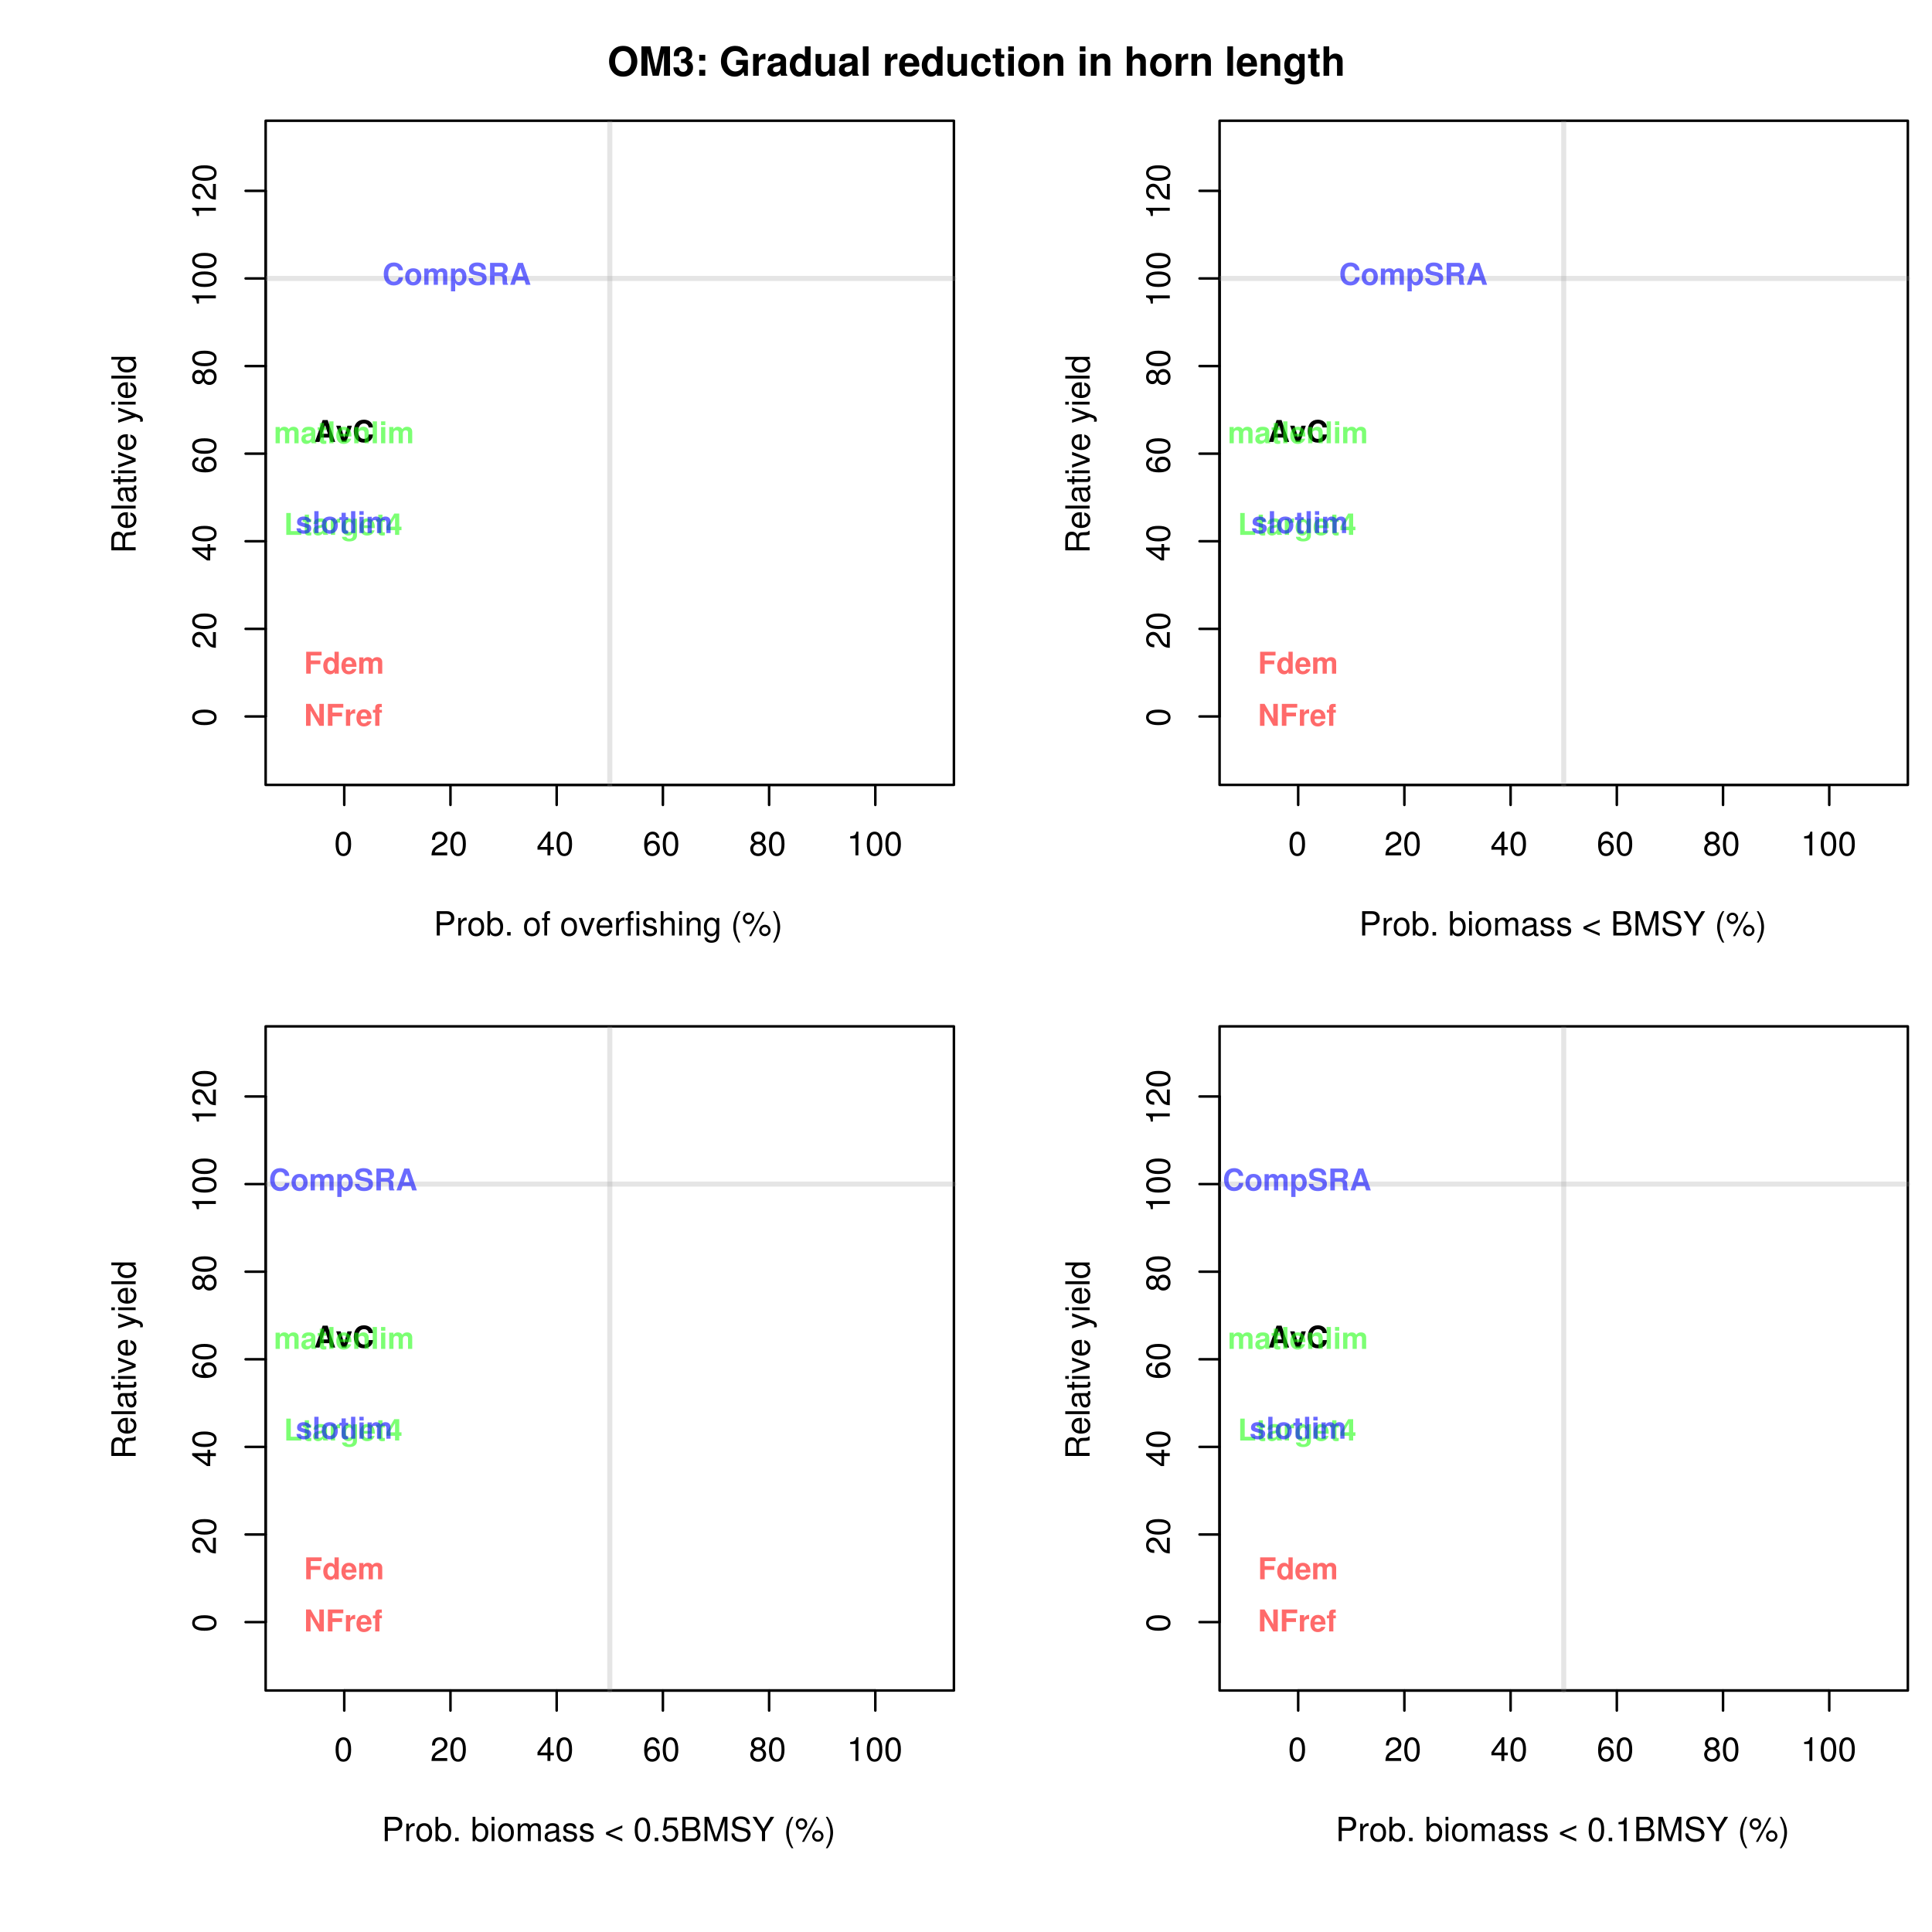 <?xml version="1.0" encoding="UTF-8"?>
<svg xmlns="http://www.w3.org/2000/svg" xmlns:xlink="http://www.w3.org/1999/xlink" width="576pt" height="576pt" viewBox="0 0 576 576" version="1.1">
<defs>
<g>
<symbol overflow="visible" id="glyph0-0">
<path style="stroke:none;" d=""/>
</symbol>
<symbol overflow="visible" id="glyph0-1">
<path style="stroke:none;" d="M 2.734 -7.062 C 2.078 -7.062 1.484 -6.766 1.109 -6.281 C 0.656 -5.656 0.422 -4.719 0.422 -3.406 C 0.422 -1.031 1.219 0.234 2.734 0.234 C 4.234 0.234 5.047 -1.031 5.047 -3.359 C 5.047 -4.734 4.828 -5.641 4.359 -6.281 C 3.984 -6.781 3.406 -7.062 2.734 -7.062 Z M 2.734 -6.281 C 3.688 -6.281 4.156 -5.328 4.156 -3.438 C 4.156 -1.438 3.688 -0.5 2.719 -0.5 C 1.797 -0.5 1.328 -1.469 1.328 -3.406 C 1.328 -5.328 1.797 -6.281 2.734 -6.281 Z M 2.734 -6.281 "/>
</symbol>
<symbol overflow="visible" id="glyph0-2">
<path style="stroke:none;" d="M 5.031 -0.859 L 1.328 -0.859 C 1.406 -1.438 1.734 -1.812 2.594 -2.312 L 3.594 -2.859 C 4.578 -3.391 5.094 -4.125 5.094 -4.984 C 5.094 -5.578 4.844 -6.125 4.422 -6.5 C 4.016 -6.875 3.5 -7.062 2.828 -7.062 C 1.938 -7.062 1.266 -6.734 0.875 -6.141 C 0.625 -5.766 0.516 -5.328 0.5 -4.609 L 1.375 -4.609 C 1.406 -5.094 1.469 -5.375 1.578 -5.609 C 1.812 -6.031 2.266 -6.297 2.797 -6.297 C 3.594 -6.297 4.188 -5.719 4.188 -4.969 C 4.188 -4.406 3.859 -3.938 3.234 -3.578 L 2.312 -3.062 C 0.844 -2.219 0.422 -1.547 0.344 0 L 5.031 0 Z M 5.031 -0.859 "/>
</symbol>
<symbol overflow="visible" id="glyph0-3">
<path style="stroke:none;" d="M 3.25 -1.688 L 3.25 0 L 4.125 0 L 4.125 -1.688 L 5.172 -1.688 L 5.172 -2.484 L 4.125 -2.484 L 4.125 -7.062 L 3.484 -7.062 L 0.281 -2.625 L 0.281 -1.688 Z M 3.25 -2.484 L 1.047 -2.484 L 3.25 -5.562 Z M 3.25 -2.484 "/>
</symbol>
<symbol overflow="visible" id="glyph0-4">
<path style="stroke:none;" d="M 4.953 -5.219 C 4.781 -6.375 4.031 -7.062 2.953 -7.062 C 2.188 -7.062 1.484 -6.672 1.062 -6.047 C 0.625 -5.359 0.422 -4.5 0.422 -3.219 C 0.422 -2.031 0.609 -1.281 1.031 -0.641 C 1.406 -0.078 2.016 0.234 2.797 0.234 C 4.141 0.234 5.109 -0.766 5.109 -2.156 C 5.109 -3.469 4.203 -4.391 2.953 -4.391 C 2.25 -4.391 1.703 -4.125 1.328 -3.609 C 1.328 -5.328 1.891 -6.281 2.891 -6.281 C 3.516 -6.281 3.938 -5.891 4.078 -5.219 Z M 2.844 -3.609 C 3.688 -3.609 4.203 -3.031 4.203 -2.078 C 4.203 -1.188 3.609 -0.547 2.812 -0.547 C 1.984 -0.547 1.375 -1.219 1.375 -2.125 C 1.375 -3 1.969 -3.609 2.844 -3.609 Z M 2.844 -3.609 "/>
</symbol>
<symbol overflow="visible" id="glyph0-5">
<path style="stroke:none;" d="M 3.891 -3.719 C 4.625 -4.156 4.859 -4.516 4.859 -5.172 C 4.859 -6.281 3.984 -7.062 2.734 -7.062 C 1.5 -7.062 0.609 -6.281 0.609 -5.172 C 0.609 -4.516 0.859 -4.156 1.578 -3.719 C 0.766 -3.328 0.375 -2.734 0.375 -1.953 C 0.375 -0.672 1.344 0.234 2.734 0.234 C 4.125 0.234 5.109 -0.672 5.109 -1.953 C 5.109 -2.734 4.703 -3.328 3.891 -3.719 Z M 2.734 -6.281 C 3.484 -6.281 3.969 -5.844 3.969 -5.156 C 3.969 -4.5 3.469 -4.062 2.734 -4.062 C 2 -4.062 1.516 -4.5 1.516 -5.172 C 1.516 -5.844 2 -6.281 2.734 -6.281 Z M 2.734 -3.328 C 3.609 -3.328 4.203 -2.766 4.203 -1.938 C 4.203 -1.109 3.609 -0.547 2.719 -0.547 C 1.859 -0.547 1.266 -1.109 1.266 -1.938 C 1.266 -2.766 1.859 -3.328 2.734 -3.328 Z M 2.734 -3.328 "/>
</symbol>
<symbol overflow="visible" id="glyph0-6">
<path style="stroke:none;" d="M 2.578 -5.031 L 2.578 0 L 3.453 0 L 3.453 -7.062 L 2.875 -7.062 C 2.562 -5.969 2.375 -5.828 1.016 -5.656 L 1.016 -5.031 Z M 2.578 -5.031 "/>
</symbol>
<symbol overflow="visible" id="glyph0-7">
<path style="stroke:none;" d="M 1.828 -3.078 L 4.109 -3.078 C 4.672 -3.078 5.125 -3.25 5.516 -3.594 C 5.953 -3.984 6.141 -4.453 6.141 -5.125 C 6.141 -6.484 5.328 -7.25 3.906 -7.25 L 0.906 -7.25 L 0.906 0 L 1.828 0 Z M 1.828 -3.891 L 1.828 -6.438 L 3.766 -6.438 C 4.641 -6.438 5.172 -5.969 5.172 -5.172 C 5.172 -4.375 4.641 -3.891 3.766 -3.891 Z M 1.828 -3.891 "/>
</symbol>
<symbol overflow="visible" id="glyph0-8">
<path style="stroke:none;" d="M 0.688 -5.219 L 0.688 0 L 1.516 0 L 1.516 -2.703 C 1.516 -3.453 1.719 -3.938 2.109 -4.234 C 2.375 -4.422 2.625 -4.484 3.188 -4.484 L 3.188 -5.328 C 3.062 -5.359 2.984 -5.359 2.875 -5.359 C 2.344 -5.359 1.938 -5.047 1.453 -4.266 L 1.453 -5.219 Z M 0.688 -5.219 "/>
</symbol>
<symbol overflow="visible" id="glyph0-9">
<path style="stroke:none;" d="M 2.703 -5.359 C 1.25 -5.359 0.359 -4.312 0.359 -2.562 C 0.359 -0.812 1.234 0.234 2.719 0.234 C 4.188 0.234 5.078 -0.812 5.078 -2.531 C 5.078 -4.328 4.203 -5.359 2.703 -5.359 Z M 2.719 -4.594 C 3.656 -4.594 4.203 -3.828 4.203 -2.531 C 4.203 -1.312 3.641 -0.531 2.719 -0.531 C 1.797 -0.531 1.219 -1.297 1.219 -2.562 C 1.219 -3.828 1.797 -4.594 2.719 -4.594 Z M 2.719 -4.594 "/>
</symbol>
<symbol overflow="visible" id="glyph0-10">
<path style="stroke:none;" d="M 0.531 -7.25 L 0.531 0 L 1.281 0 L 1.281 -0.672 C 1.688 -0.062 2.203 0.234 2.938 0.234 C 4.312 0.234 5.203 -0.891 5.203 -2.625 C 5.203 -4.312 4.344 -5.359 2.969 -5.359 C 2.266 -5.359 1.75 -5.094 1.359 -4.516 L 1.359 -7.25 Z M 2.812 -4.594 C 3.75 -4.594 4.344 -3.781 4.344 -2.531 C 4.344 -1.359 3.719 -0.547 2.812 -0.547 C 1.938 -0.547 1.359 -1.344 1.359 -2.562 C 1.359 -3.797 1.938 -4.594 2.812 -4.594 Z M 2.812 -4.594 "/>
</symbol>
<symbol overflow="visible" id="glyph0-11">
<path style="stroke:none;" d="M 1.906 -1.031 L 0.859 -1.031 L 0.859 0 L 1.906 0 Z M 1.906 -1.031 "/>
</symbol>
<symbol overflow="visible" id="glyph0-12">
<path style="stroke:none;" d=""/>
</symbol>
<symbol overflow="visible" id="glyph0-13">
<path style="stroke:none;" d="M 2.562 -5.219 L 1.703 -5.219 L 1.703 -6.031 C 1.703 -6.375 1.906 -6.562 2.281 -6.562 C 2.344 -6.562 2.375 -6.562 2.562 -6.547 L 2.562 -7.234 C 2.375 -7.281 2.266 -7.281 2.094 -7.281 C 1.328 -7.281 0.875 -6.844 0.875 -6.094 L 0.875 -5.219 L 0.172 -5.219 L 0.172 -4.531 L 0.875 -4.531 L 0.875 0 L 1.703 0 L 1.703 -4.531 L 2.562 -4.531 Z M 2.562 -5.219 "/>
</symbol>
<symbol overflow="visible" id="glyph0-14">
<path style="stroke:none;" d="M 2.844 0 L 4.844 -5.219 L 3.906 -5.219 L 2.422 -0.984 L 1.031 -5.219 L 0.094 -5.219 L 1.938 0 Z M 2.844 0 "/>
</symbol>
<symbol overflow="visible" id="glyph0-15">
<path style="stroke:none;" d="M 5.109 -2.328 C 5.109 -3.125 5.047 -3.609 4.891 -3.984 C 4.562 -4.844 3.766 -5.359 2.781 -5.359 C 1.328 -5.359 0.391 -4.25 0.391 -2.531 C 0.391 -0.828 1.297 0.234 2.766 0.234 C 3.969 0.234 4.781 -0.453 5 -1.578 L 4.156 -1.578 C 3.938 -0.891 3.469 -0.531 2.797 -0.531 C 2.266 -0.531 1.828 -0.781 1.547 -1.219 C 1.344 -1.516 1.281 -1.812 1.266 -2.328 Z M 1.281 -3 C 1.359 -3.969 1.938 -4.594 2.781 -4.594 C 3.594 -4.594 4.219 -3.922 4.219 -3.062 C 4.219 -3.047 4.219 -3.031 4.203 -3 Z M 1.281 -3 "/>
</symbol>
<symbol overflow="visible" id="glyph0-16">
<path style="stroke:none;" d="M 1.5 -5.219 L 0.672 -5.219 L 0.672 0 L 1.5 0 Z M 1.5 -7.25 L 0.656 -7.25 L 0.656 -6.203 L 1.5 -6.203 Z M 1.5 -7.25 "/>
</symbol>
<symbol overflow="visible" id="glyph0-17">
<path style="stroke:none;" d="M 4.359 -3.766 C 4.344 -4.781 3.672 -5.359 2.469 -5.359 C 1.25 -5.359 0.469 -4.734 0.469 -3.766 C 0.469 -2.953 0.891 -2.562 2.125 -2.266 L 2.891 -2.078 C 3.469 -1.938 3.703 -1.734 3.703 -1.359 C 3.703 -0.859 3.219 -0.531 2.484 -0.531 C 2.047 -0.531 1.656 -0.672 1.453 -0.891 C 1.328 -1.031 1.266 -1.188 1.219 -1.547 L 0.344 -1.547 C 0.375 -0.344 1.062 0.234 2.422 0.234 C 3.734 0.234 4.562 -0.422 4.562 -1.422 C 4.562 -2.203 4.125 -2.625 3.094 -2.875 L 2.297 -3.062 C 1.625 -3.219 1.328 -3.438 1.328 -3.812 C 1.328 -4.297 1.766 -4.594 2.438 -4.594 C 3.109 -4.594 3.469 -4.312 3.484 -3.766 Z M 4.359 -3.766 "/>
</symbol>
<symbol overflow="visible" id="glyph0-18">
<path style="stroke:none;" d="M 0.703 -7.25 L 0.703 0 L 1.516 0 L 1.516 -2.875 C 1.516 -3.938 2.078 -4.641 2.938 -4.641 C 3.203 -4.641 3.469 -4.547 3.672 -4.406 C 3.906 -4.234 4.016 -3.984 4.016 -3.609 L 4.016 0 L 4.844 0 L 4.844 -3.938 C 4.844 -4.812 4.203 -5.359 3.188 -5.359 C 2.453 -5.359 2.016 -5.141 1.516 -4.5 L 1.516 -7.25 Z M 0.703 -7.25 "/>
</symbol>
<symbol overflow="visible" id="glyph0-19">
<path style="stroke:none;" d="M 0.703 -5.219 L 0.703 0 L 1.531 0 L 1.531 -2.875 C 1.531 -3.938 2.094 -4.641 2.953 -4.641 C 3.609 -4.641 4.016 -4.234 4.016 -3.609 L 4.016 0 L 4.844 0 L 4.844 -3.938 C 4.844 -4.812 4.203 -5.359 3.188 -5.359 C 2.422 -5.359 1.922 -5.062 1.469 -4.344 L 1.469 -5.219 Z M 0.703 -5.219 "/>
</symbol>
<symbol overflow="visible" id="glyph0-20">
<path style="stroke:none;" d="M 4.094 -5.219 L 4.094 -4.453 C 3.688 -5.078 3.172 -5.359 2.516 -5.359 C 1.188 -5.359 0.281 -4.203 0.281 -2.516 C 0.281 -1.656 0.516 -0.969 0.953 -0.469 C 1.328 -0.031 1.891 0.234 2.438 0.234 C 3.094 0.234 3.547 -0.047 4.016 -0.703 L 4.016 -0.438 C 4.016 0.266 3.938 0.703 3.719 0.984 C 3.5 1.297 3.078 1.469 2.562 1.469 C 2.188 1.469 1.844 1.375 1.625 1.188 C 1.438 1.047 1.359 0.906 1.297 0.594 L 0.453 0.594 C 0.547 1.578 1.312 2.172 2.531 2.172 C 3.312 2.172 3.984 1.922 4.312 1.5 C 4.719 1.031 4.859 0.375 4.859 -0.859 L 4.859 -5.219 Z M 2.594 -4.594 C 3.5 -4.594 4.016 -3.844 4.016 -2.531 C 4.016 -1.297 3.484 -0.531 2.609 -0.531 C 1.703 -0.531 1.156 -1.297 1.156 -2.562 C 1.156 -3.828 1.719 -4.594 2.594 -4.594 Z M 2.594 -4.594 "/>
</symbol>
<symbol overflow="visible" id="glyph0-21">
<path style="stroke:none;" d="M 2.344 -7.25 C 1.359 -5.953 0.734 -4.141 0.734 -2.578 C 0.734 -1 1.359 0.812 2.344 2.109 L 2.891 2.109 C 2.016 0.688 1.531 -0.984 1.531 -2.578 C 1.531 -4.156 2.016 -5.844 2.891 -7.25 Z M 2.344 -7.25 "/>
</symbol>
<symbol overflow="visible" id="glyph0-22">
<path style="stroke:none;" d="M 1.984 -6.812 C 1.062 -6.812 0.281 -6.047 0.281 -5.109 C 0.281 -4.188 1.062 -3.406 1.984 -3.406 C 2.922 -3.406 3.688 -4.188 3.688 -5.094 C 3.688 -6.062 2.938 -6.812 1.984 -6.812 Z M 1.984 -6.125 C 2.547 -6.125 3 -5.672 3 -5.109 C 3 -4.562 2.531 -4.109 1.984 -4.109 C 1.438 -4.109 0.969 -4.562 0.969 -5.109 C 0.969 -5.672 1.438 -6.125 1.984 -6.125 Z M 6.062 -7.062 L 2.125 0.203 L 2.781 0.203 L 6.719 -7.062 Z M 6.844 -3.203 C 5.922 -3.203 5.156 -2.438 5.156 -1.516 C 5.156 -0.578 5.922 0.188 6.859 0.188 C 7.766 0.188 8.547 -0.578 8.547 -1.5 C 8.547 -2.453 7.797 -3.203 6.844 -3.203 Z M 6.844 -2.516 C 7.422 -2.516 7.859 -2.062 7.859 -1.5 C 7.859 -0.953 7.406 -0.5 6.859 -0.5 C 6.297 -0.5 5.844 -0.953 5.844 -1.516 C 5.844 -2.062 6.297 -2.516 6.844 -2.516 Z M 6.844 -2.516 "/>
</symbol>
<symbol overflow="visible" id="glyph0-23">
<path style="stroke:none;" d="M 0.922 2.109 C 1.922 0.812 2.547 -1 2.547 -2.562 C 2.547 -4.141 1.922 -5.953 0.922 -7.25 L 0.375 -7.25 C 1.25 -5.828 1.734 -4.156 1.734 -2.562 C 1.734 -0.984 1.25 0.703 0.375 2.109 Z M 0.922 2.109 "/>
</symbol>
<symbol overflow="visible" id="glyph0-24">
<path style="stroke:none;" d="M 0.703 -5.219 L 0.703 0 L 1.531 0 L 1.531 -3.281 C 1.531 -4.031 2.078 -4.641 2.75 -4.641 C 3.375 -4.641 3.719 -4.266 3.719 -3.594 L 3.719 0 L 4.562 0 L 4.562 -3.281 C 4.562 -4.031 5.109 -4.641 5.781 -4.641 C 6.391 -4.641 6.75 -4.25 6.75 -3.594 L 6.75 0 L 7.578 0 L 7.578 -3.906 C 7.578 -4.844 7.047 -5.359 6.078 -5.359 C 5.375 -5.359 4.953 -5.156 4.469 -4.562 C 4.156 -5.125 3.75 -5.359 3.062 -5.359 C 2.375 -5.359 1.906 -5.109 1.469 -4.484 L 1.469 -5.219 Z M 0.703 -5.219 "/>
</symbol>
<symbol overflow="visible" id="glyph0-25">
<path style="stroke:none;" d="M 5.328 -0.484 C 5.234 -0.469 5.203 -0.469 5.141 -0.469 C 4.859 -0.469 4.703 -0.609 4.703 -0.875 L 4.703 -3.938 C 4.703 -4.859 4.016 -5.359 2.734 -5.359 C 1.984 -5.359 1.359 -5.141 1 -4.75 C 0.766 -4.484 0.672 -4.188 0.641 -3.672 L 1.484 -3.672 C 1.547 -4.312 1.938 -4.594 2.703 -4.594 C 3.453 -4.594 3.875 -4.312 3.875 -3.828 L 3.875 -3.609 C 3.875 -3.25 3.656 -3.109 3 -3.031 C 1.828 -2.875 1.656 -2.844 1.328 -2.703 C 0.734 -2.453 0.422 -1.984 0.422 -1.312 C 0.422 -0.375 1.078 0.234 2.125 0.234 C 2.781 0.234 3.312 0 3.906 -0.531 C 3.969 -0.016 4.219 0.234 4.75 0.234 C 4.922 0.234 5.062 0.203 5.328 0.141 Z M 3.875 -1.641 C 3.875 -1.359 3.797 -1.188 3.547 -0.969 C 3.203 -0.656 2.797 -0.5 2.312 -0.5 C 1.656 -0.5 1.281 -0.812 1.281 -1.328 C 1.281 -1.875 1.656 -2.156 2.531 -2.297 C 3.406 -2.406 3.594 -2.453 3.875 -2.578 Z M 3.875 -1.641 "/>
</symbol>
<symbol overflow="visible" id="glyph0-26">
<path style="stroke:none;" d="M 0.453 -1.969 L 5.312 0.094 L 5.312 -0.703 L 1.391 -2.328 L 5.312 -3.938 L 5.312 -4.719 L 0.453 -2.656 Z M 0.453 -1.969 "/>
</symbol>
<symbol overflow="visible" id="glyph0-27">
<path style="stroke:none;" d="M 0.781 0 L 4.062 0 C 4.75 0 5.25 -0.188 5.641 -0.609 C 6 -0.984 6.203 -1.5 6.203 -2.062 C 6.203 -2.953 5.797 -3.469 4.875 -3.828 C 5.531 -4.141 5.875 -4.672 5.875 -5.422 C 5.875 -5.938 5.688 -6.406 5.312 -6.75 C 4.922 -7.094 4.422 -7.25 3.734 -7.25 L 0.781 -7.25 Z M 1.719 -4.125 L 1.719 -6.438 L 3.5 -6.438 C 4.016 -6.438 4.312 -6.375 4.562 -6.188 C 4.812 -5.984 4.953 -5.688 4.953 -5.281 C 4.953 -4.891 4.812 -4.594 4.562 -4.391 C 4.312 -4.203 4.016 -4.125 3.5 -4.125 Z M 1.719 -0.812 L 1.719 -3.312 L 3.969 -3.312 C 4.422 -3.312 4.719 -3.203 4.938 -2.969 C 5.156 -2.734 5.281 -2.422 5.281 -2.062 C 5.281 -1.719 5.156 -1.391 4.938 -1.172 C 4.719 -0.922 4.422 -0.812 3.969 -0.812 Z M 1.719 -0.812 "/>
</symbol>
<symbol overflow="visible" id="glyph0-28">
<path style="stroke:none;" d="M 4.656 0 L 6.703 -6.078 L 6.703 0 L 7.578 0 L 7.578 -7.25 L 6.297 -7.25 L 4.188 -0.938 L 2.031 -7.25 L 0.75 -7.25 L 0.75 0 L 1.625 0 L 1.625 -6.078 L 3.688 0 Z M 4.656 0 "/>
</symbol>
<symbol overflow="visible" id="glyph0-29">
<path style="stroke:none;" d="M 5.938 -5.125 C 5.922 -6.547 4.953 -7.375 3.281 -7.375 C 1.688 -7.375 0.703 -6.562 0.703 -5.25 C 0.703 -4.359 1.172 -3.797 2.125 -3.547 L 3.922 -3.078 C 4.844 -2.844 5.25 -2.469 5.25 -1.906 C 5.25 -1.516 5.047 -1.109 4.734 -0.891 C 4.453 -0.703 3.984 -0.594 3.406 -0.594 C 2.625 -0.594 2.078 -0.781 1.734 -1.188 C 1.469 -1.516 1.344 -1.859 1.359 -2.312 L 0.484 -2.312 C 0.484 -1.641 0.609 -1.203 0.906 -0.812 C 1.406 -0.125 2.234 0.234 3.344 0.234 C 4.203 0.234 4.922 0.031 5.391 -0.328 C 5.875 -0.719 6.188 -1.359 6.188 -1.984 C 6.188 -2.891 5.625 -3.547 4.641 -3.812 L 2.812 -4.297 C 1.938 -4.531 1.625 -4.812 1.625 -5.375 C 1.625 -6.109 2.266 -6.594 3.25 -6.594 C 4.406 -6.594 5.047 -6.078 5.062 -5.125 Z M 5.938 -5.125 "/>
</symbol>
<symbol overflow="visible" id="glyph0-30">
<path style="stroke:none;" d="M 3.859 -2.844 L 6.578 -7.25 L 5.469 -7.25 L 3.406 -3.719 L 1.281 -7.25 L 0.125 -7.25 L 2.922 -2.844 L 2.922 0 L 3.859 0 Z M 3.859 -2.844 "/>
</symbol>
<symbol overflow="visible" id="glyph0-31">
<path style="stroke:none;" d="M 4.734 -7.062 L 1.094 -7.062 L 0.562 -3.219 L 1.375 -3.219 C 1.781 -3.703 2.125 -3.875 2.672 -3.875 C 3.609 -3.875 4.203 -3.219 4.203 -2.188 C 4.203 -1.172 3.625 -0.547 2.672 -0.547 C 1.906 -0.547 1.438 -0.938 1.219 -1.734 L 0.344 -1.734 C 0.469 -1.156 0.562 -0.875 0.781 -0.609 C 1.172 -0.078 1.891 0.234 2.688 0.234 C 4.109 0.234 5.109 -0.812 5.109 -2.297 C 5.109 -3.688 4.188 -4.641 2.828 -4.641 C 2.328 -4.641 1.938 -4.516 1.516 -4.219 L 1.797 -6.188 L 4.734 -6.188 Z M 4.734 -7.062 "/>
</symbol>
<symbol overflow="visible" id="glyph1-0">
<path style="stroke:none;" d=""/>
</symbol>
<symbol overflow="visible" id="glyph1-1">
<path style="stroke:none;" d="M -7.062 -2.734 C -7.062 -2.078 -6.766 -1.484 -6.281 -1.109 C -5.656 -0.656 -4.719 -0.422 -3.406 -0.422 C -1.031 -0.422 0.234 -1.219 0.234 -2.734 C 0.234 -4.234 -1.031 -5.047 -3.359 -5.047 C -4.734 -5.047 -5.641 -4.828 -6.281 -4.359 C -6.781 -3.984 -7.062 -3.406 -7.062 -2.734 Z M -6.281 -2.734 C -6.281 -3.688 -5.328 -4.156 -3.438 -4.156 C -1.438 -4.156 -0.5 -3.688 -0.5 -2.719 C -0.5 -1.797 -1.469 -1.328 -3.406 -1.328 C -5.328 -1.328 -6.281 -1.797 -6.281 -2.734 Z M -6.281 -2.734 "/>
</symbol>
<symbol overflow="visible" id="glyph1-2">
<path style="stroke:none;" d="M -0.859 -5.031 L -0.859 -1.328 C -1.438 -1.406 -1.812 -1.734 -2.312 -2.594 L -2.859 -3.594 C -3.391 -4.578 -4.125 -5.094 -4.984 -5.094 C -5.578 -5.094 -6.125 -4.844 -6.5 -4.422 C -6.875 -4.016 -7.062 -3.5 -7.062 -2.828 C -7.062 -1.938 -6.734 -1.266 -6.141 -0.875 C -5.766 -0.625 -5.328 -0.516 -4.609 -0.5 L -4.609 -1.375 C -5.094 -1.406 -5.375 -1.469 -5.609 -1.578 C -6.031 -1.812 -6.297 -2.266 -6.297 -2.797 C -6.297 -3.594 -5.719 -4.188 -4.969 -4.188 C -4.406 -4.188 -3.938 -3.859 -3.578 -3.234 L -3.062 -2.312 C -2.219 -0.844 -1.547 -0.422 0 -0.344 L 0 -5.031 Z M -0.859 -5.031 "/>
</symbol>
<symbol overflow="visible" id="glyph1-3">
<path style="stroke:none;" d="M -1.688 -3.25 L 0 -3.25 L 0 -4.125 L -1.688 -4.125 L -1.688 -5.172 L -2.484 -5.172 L -2.484 -4.125 L -7.062 -4.125 L -7.062 -3.484 L -2.625 -0.281 L -1.688 -0.281 Z M -2.484 -3.25 L -2.484 -1.047 L -5.562 -3.25 Z M -2.484 -3.25 "/>
</symbol>
<symbol overflow="visible" id="glyph1-4">
<path style="stroke:none;" d="M -5.219 -4.953 C -6.375 -4.781 -7.062 -4.031 -7.062 -2.953 C -7.062 -2.188 -6.672 -1.484 -6.047 -1.062 C -5.359 -0.625 -4.5 -0.422 -3.219 -0.422 C -2.031 -0.422 -1.281 -0.609 -0.641 -1.031 C -0.078 -1.406 0.234 -2.016 0.234 -2.797 C 0.234 -4.141 -0.766 -5.109 -2.156 -5.109 C -3.469 -5.109 -4.391 -4.203 -4.391 -2.953 C -4.391 -2.25 -4.125 -1.703 -3.609 -1.328 C -5.328 -1.328 -6.281 -1.891 -6.281 -2.891 C -6.281 -3.516 -5.891 -3.938 -5.219 -4.078 Z M -3.609 -2.844 C -3.609 -3.688 -3.031 -4.203 -2.078 -4.203 C -1.188 -4.203 -0.547 -3.609 -0.547 -2.812 C -0.547 -1.984 -1.219 -1.375 -2.125 -1.375 C -3 -1.375 -3.609 -1.969 -3.609 -2.844 Z M -3.609 -2.844 "/>
</symbol>
<symbol overflow="visible" id="glyph1-5">
<path style="stroke:none;" d="M -3.719 -3.891 C -4.156 -4.625 -4.516 -4.859 -5.172 -4.859 C -6.281 -4.859 -7.062 -3.984 -7.062 -2.734 C -7.062 -1.5 -6.281 -0.609 -5.172 -0.609 C -4.516 -0.609 -4.156 -0.859 -3.719 -1.578 C -3.328 -0.766 -2.734 -0.375 -1.953 -0.375 C -0.672 -0.375 0.234 -1.344 0.234 -2.734 C 0.234 -4.125 -0.672 -5.109 -1.953 -5.109 C -2.734 -5.109 -3.328 -4.703 -3.719 -3.891 Z M -6.281 -2.734 C -6.281 -3.484 -5.844 -3.969 -5.156 -3.969 C -4.5 -3.969 -4.062 -3.469 -4.062 -2.734 C -4.062 -2 -4.5 -1.516 -5.172 -1.516 C -5.844 -1.516 -6.281 -2 -6.281 -2.734 Z M -3.328 -2.734 C -3.328 -3.609 -2.766 -4.203 -1.938 -4.203 C -1.109 -4.203 -0.547 -3.609 -0.547 -2.719 C -0.547 -1.859 -1.109 -1.266 -1.938 -1.266 C -2.766 -1.266 -3.328 -1.859 -3.328 -2.734 Z M -3.328 -2.734 "/>
</symbol>
<symbol overflow="visible" id="glyph1-6">
<path style="stroke:none;" d="M -5.031 -2.578 L 0 -2.578 L 0 -3.453 L -7.062 -3.453 L -7.062 -2.875 C -5.969 -2.562 -5.828 -2.375 -5.656 -1.016 L -5.031 -1.016 Z M -5.031 -2.578 "/>
</symbol>
<symbol overflow="visible" id="glyph1-7">
<path style="stroke:none;" d="M -3.125 -1.844 L -3.125 -4.234 C -3.125 -5.062 -2.734 -5.438 -1.828 -5.438 L -1.188 -5.422 C -0.734 -5.422 -0.297 -5.5 0 -5.641 L 0 -6.766 L -0.234 -6.766 C -0.469 -6.406 -0.734 -6.344 -1.688 -6.312 C -2.891 -6.312 -3.25 -6.125 -3.578 -5.328 C -3.984 -6.156 -4.484 -6.484 -5.312 -6.484 C -6.562 -6.484 -7.25 -5.688 -7.25 -4.266 L -7.25 -0.922 L 0 -0.922 L 0 -1.844 Z M -3.938 -1.844 L -6.438 -1.844 L -6.438 -4.094 C -6.438 -4.609 -6.359 -4.906 -6.156 -5.141 C -5.953 -5.391 -5.625 -5.516 -5.188 -5.516 C -4.328 -5.516 -3.938 -5.078 -3.938 -4.094 Z M -3.938 -1.844 "/>
</symbol>
<symbol overflow="visible" id="glyph1-8">
<path style="stroke:none;" d="M -2.328 -5.109 C -3.125 -5.109 -3.609 -5.047 -3.984 -4.891 C -4.844 -4.562 -5.359 -3.766 -5.359 -2.781 C -5.359 -1.328 -4.25 -0.391 -2.531 -0.391 C -0.828 -0.391 0.234 -1.297 0.234 -2.766 C 0.234 -3.969 -0.453 -4.781 -1.578 -5 L -1.578 -4.156 C -0.891 -3.938 -0.531 -3.469 -0.531 -2.797 C -0.531 -2.266 -0.781 -1.828 -1.219 -1.547 C -1.516 -1.344 -1.812 -1.281 -2.328 -1.266 Z M -3 -1.281 C -3.969 -1.359 -4.594 -1.938 -4.594 -2.781 C -4.594 -3.594 -3.922 -4.219 -3.062 -4.219 C -3.047 -4.219 -3.031 -4.219 -3 -4.203 Z M -3 -1.281 "/>
</symbol>
<symbol overflow="visible" id="glyph1-9">
<path style="stroke:none;" d="M -7.25 -1.516 L -7.25 -0.672 L 0 -0.672 L 0 -1.516 Z M -7.25 -1.516 "/>
</symbol>
<symbol overflow="visible" id="glyph1-10">
<path style="stroke:none;" d="M -0.484 -5.328 C -0.469 -5.234 -0.469 -5.203 -0.469 -5.141 C -0.469 -4.859 -0.609 -4.703 -0.875 -4.703 L -3.938 -4.703 C -4.859 -4.703 -5.359 -4.016 -5.359 -2.734 C -5.359 -1.984 -5.141 -1.359 -4.75 -1 C -4.484 -0.766 -4.188 -0.672 -3.672 -0.641 L -3.672 -1.484 C -4.312 -1.547 -4.594 -1.938 -4.594 -2.703 C -4.594 -3.453 -4.312 -3.875 -3.828 -3.875 L -3.609 -3.875 C -3.25 -3.875 -3.109 -3.656 -3.031 -3 C -2.875 -1.828 -2.844 -1.656 -2.703 -1.328 C -2.453 -0.734 -1.984 -0.422 -1.312 -0.422 C -0.375 -0.422 0.234 -1.078 0.234 -2.125 C 0.234 -2.781 0 -3.312 -0.531 -3.906 C -0.016 -3.969 0.234 -4.219 0.234 -4.75 C 0.234 -4.922 0.203 -5.062 0.141 -5.328 Z M -1.641 -3.875 C -1.359 -3.875 -1.188 -3.797 -0.969 -3.547 C -0.656 -3.203 -0.5 -2.797 -0.5 -2.312 C -0.5 -1.656 -0.812 -1.281 -1.328 -1.281 C -1.875 -1.281 -2.156 -1.656 -2.297 -2.531 C -2.406 -3.406 -2.453 -3.594 -2.578 -3.875 Z M -1.641 -3.875 "/>
</symbol>
<symbol overflow="visible" id="glyph1-11">
<path style="stroke:none;" d="M -5.219 -2.531 L -5.219 -1.672 L -6.656 -1.672 L -6.656 -0.844 L -5.219 -0.844 L -5.219 -0.141 L -4.531 -0.141 L -4.531 -0.844 L -0.594 -0.844 C -0.062 -0.844 0.234 -1.203 0.234 -1.844 C 0.234 -2.047 0.203 -2.25 0.156 -2.531 L -0.531 -2.531 C -0.5 -2.422 -0.5 -2.297 -0.5 -2.125 C -0.5 -1.766 -0.594 -1.672 -0.969 -1.672 L -4.531 -1.672 L -4.531 -2.531 Z M -5.219 -2.531 "/>
</symbol>
<symbol overflow="visible" id="glyph1-12">
<path style="stroke:none;" d="M -5.219 -1.5 L -5.219 -0.672 L 0 -0.672 L 0 -1.5 Z M -7.25 -1.5 L -7.25 -0.656 L -6.203 -0.656 L -6.203 -1.5 Z M -7.25 -1.5 "/>
</symbol>
<symbol overflow="visible" id="glyph1-13">
<path style="stroke:none;" d="M 0 -2.844 L -5.219 -4.844 L -5.219 -3.906 L -0.984 -2.422 L -5.219 -1.031 L -5.219 -0.094 L 0 -1.938 Z M 0 -2.844 "/>
</symbol>
<symbol overflow="visible" id="glyph1-14">
<path style="stroke:none;" d=""/>
</symbol>
<symbol overflow="visible" id="glyph1-15">
<path style="stroke:none;" d="M -5.219 -3.859 L -1.156 -2.422 L -5.219 -1.078 L -5.219 -0.203 L 0.016 -1.953 L 0.844 -1.641 C 1.219 -1.516 1.359 -1.328 1.359 -0.969 C 1.359 -0.859 1.328 -0.719 1.297 -0.531 L 2.047 -0.531 C 2.125 -0.703 2.172 -0.875 2.172 -1.094 C 2.172 -1.359 2.078 -1.656 1.922 -1.875 C 1.734 -2.125 1.516 -2.281 1.094 -2.438 L -5.219 -4.75 Z M -5.219 -3.859 "/>
</symbol>
<symbol overflow="visible" id="glyph1-16">
<path style="stroke:none;" d="M -7.25 -4.922 L -7.25 -4.094 L -4.562 -4.094 C -5.094 -3.75 -5.359 -3.188 -5.359 -2.5 C -5.359 -1.141 -4.281 -0.266 -2.625 -0.266 C -0.859 -0.266 0.234 -1.125 0.234 -2.531 C 0.234 -3.25 -0.047 -3.75 -0.688 -4.188 L 0 -4.188 L 0 -4.922 Z M -4.594 -2.641 C -4.594 -3.531 -3.797 -4.094 -2.547 -4.094 C -1.344 -4.094 -0.547 -3.516 -0.547 -2.641 C -0.547 -1.734 -1.359 -1.125 -2.562 -1.125 C -3.781 -1.125 -4.594 -1.734 -4.594 -2.641 Z M -4.594 -2.641 "/>
</symbol>
<symbol overflow="visible" id="glyph2-0">
<path style="stroke:none;" d=""/>
</symbol>
<symbol overflow="visible" id="glyph2-1">
<path style="stroke:none;" d="M 4.5 -1.312 L 4.922 0 L 6.312 0 L 4.047 -6.531 L 2.562 -6.531 L 0.234 0 L 1.609 0 L 2.047 -1.312 Z M 4.125 -2.438 L 2.422 -2.438 L 3.281 -5 Z M 4.125 -2.438 "/>
</symbol>
<symbol overflow="visible" id="glyph2-2">
<path style="stroke:none;" d="M 3.141 0 L 4.812 -4.844 L 3.484 -4.844 L 2.5 -1.297 L 1.453 -4.844 L 0.125 -4.844 L 1.828 0 Z M 3.141 0 "/>
</symbol>
<symbol overflow="visible" id="glyph2-3">
<path style="stroke:none;" d="M 6.109 -4.328 C 6.078 -4.891 5.953 -5.25 5.672 -5.609 C 5.172 -6.281 4.375 -6.641 3.391 -6.641 C 1.547 -6.641 0.391 -5.328 0.391 -3.203 C 0.391 -1.109 1.531 0.203 3.359 0.203 C 4.984 0.203 6.062 -0.734 6.141 -2.234 L 4.828 -2.234 C 4.75 -1.406 4.219 -0.922 3.391 -0.922 C 2.344 -0.922 1.734 -1.766 1.734 -3.188 C 1.734 -4.641 2.375 -5.5 3.438 -5.5 C 3.906 -5.5 4.281 -5.344 4.531 -5.016 C 4.688 -4.844 4.75 -4.672 4.828 -4.328 Z M 6.109 -4.328 "/>
</symbol>
<symbol overflow="visible" id="glyph2-4">
<path style="stroke:none;" d="M 4.578 0 L 5.922 0 L 5.922 -6.531 L 4.578 -6.531 L 4.578 -2.094 L 1.984 -6.531 L 0.609 -6.531 L 0.609 0 L 1.953 0 L 1.953 -4.516 Z M 4.578 0 "/>
</symbol>
<symbol overflow="visible" id="glyph2-5">
<path style="stroke:none;" d="M 2.016 -2.812 L 4.875 -2.812 L 4.875 -3.938 L 2.016 -3.938 L 2.016 -5.422 L 5.25 -5.422 L 5.25 -6.531 L 0.656 -6.531 L 0.656 0 L 2.016 0 Z M 2.016 -2.812 "/>
</symbol>
<symbol overflow="visible" id="glyph2-6">
<path style="stroke:none;" d="M 0.562 -4.844 L 0.562 0 L 1.828 0 L 1.828 -2.578 C 1.828 -3.312 2.188 -3.672 2.922 -3.672 C 3.062 -3.672 3.141 -3.672 3.312 -3.641 L 3.312 -4.922 C 3.25 -4.922 3.203 -4.922 3.172 -4.922 C 2.594 -4.922 2.094 -4.547 1.828 -3.891 L 1.828 -4.844 Z M 0.562 -4.844 "/>
</symbol>
<symbol overflow="visible" id="glyph2-7">
<path style="stroke:none;" d="M 4.703 -2.031 C 4.703 -2.141 4.703 -2.172 4.703 -2.25 C 4.703 -2.719 4.641 -3.172 4.516 -3.516 C 4.203 -4.391 3.422 -4.922 2.438 -4.922 C 1.047 -4.922 0.203 -3.922 0.203 -2.297 C 0.203 -0.75 1.047 0.203 2.406 0.203 C 3.5 0.203 4.375 -0.406 4.656 -1.359 L 3.422 -1.359 C 3.266 -0.984 2.922 -0.75 2.453 -0.75 C 2.094 -0.75 1.812 -0.906 1.625 -1.172 C 1.516 -1.359 1.469 -1.562 1.453 -2.031 Z M 1.469 -2.859 C 1.547 -3.594 1.859 -3.969 2.422 -3.969 C 2.734 -3.969 3.016 -3.812 3.203 -3.562 C 3.312 -3.375 3.375 -3.188 3.406 -2.859 Z M 1.469 -2.859 "/>
</symbol>
<symbol overflow="visible" id="glyph2-8">
<path style="stroke:none;" d="M 2.812 -4.75 L 2.062 -4.75 L 2.062 -5.219 C 2.062 -5.469 2.172 -5.594 2.406 -5.594 C 2.516 -5.594 2.656 -5.594 2.766 -5.562 L 2.766 -6.516 C 2.531 -6.531 2.219 -6.531 2.047 -6.531 C 1.203 -6.531 0.812 -6.141 0.812 -5.328 L 0.812 -4.75 L 0.125 -4.75 L 0.125 -3.906 L 0.812 -3.906 L 0.812 0 L 2.062 0 L 2.062 -3.906 L 2.812 -3.906 Z M 2.812 -4.75 "/>
</symbol>
<symbol overflow="visible" id="glyph2-9">
<path style="stroke:none;" d="M 0.531 -4.844 L 0.531 0 L 1.797 0 L 1.797 -2.906 C 1.797 -3.5 2.109 -3.859 2.656 -3.859 C 3.078 -3.859 3.344 -3.609 3.344 -3.234 L 3.344 0 L 4.594 0 L 4.594 -2.906 C 4.594 -3.5 4.922 -3.859 5.453 -3.859 C 5.875 -3.859 6.141 -3.609 6.141 -3.234 L 6.141 0 L 7.391 0 L 7.391 -3.422 C 7.391 -4.375 6.812 -4.922 5.844 -4.922 C 5.234 -4.922 4.812 -4.703 4.438 -4.203 C 4.203 -4.656 3.719 -4.922 3.109 -4.922 C 2.562 -4.922 2.203 -4.734 1.781 -4.25 L 1.781 -4.844 Z M 0.531 -4.844 "/>
</symbol>
<symbol overflow="visible" id="glyph2-10">
<path style="stroke:none;" d="M 4.703 -0.156 C 4.469 -0.359 4.406 -0.5 4.406 -0.75 L 4.406 -3.438 C 4.406 -4.422 3.734 -4.922 2.438 -4.922 C 1.125 -4.922 0.438 -4.375 0.359 -3.25 L 1.562 -3.25 C 1.625 -3.75 1.844 -3.906 2.453 -3.906 C 2.938 -3.906 3.188 -3.75 3.188 -3.422 C 3.188 -3.266 3.109 -3.125 2.969 -3.047 C 2.797 -2.953 2.797 -2.953 2.172 -2.859 L 1.672 -2.766 C 0.719 -2.609 0.25 -2.109 0.25 -1.25 C 0.25 -0.828 0.375 -0.5 0.594 -0.25 C 0.875 0.031 1.297 0.203 1.719 0.203 C 2.266 0.203 2.75 -0.031 3.188 -0.484 C 3.188 -0.234 3.219 -0.141 3.344 0 L 4.703 0 Z M 3.188 -1.953 C 3.188 -1.219 2.828 -0.812 2.188 -0.812 C 1.766 -0.812 1.5 -1.031 1.5 -1.391 C 1.5 -1.766 1.703 -1.953 2.219 -2.047 L 2.656 -2.141 C 2.984 -2.203 3.047 -2.219 3.188 -2.281 Z M 3.188 -1.953 "/>
</symbol>
<symbol overflow="visible" id="glyph2-11">
<path style="stroke:none;" d="M 2.703 -4.75 L 2 -4.75 L 2 -6.047 L 0.75 -6.047 L 0.75 -4.75 L 0.125 -4.75 L 0.125 -3.906 L 0.75 -3.906 L 0.75 -0.938 C 0.75 -0.172 1.141 0.203 1.969 0.203 C 2.25 0.203 2.469 0.172 2.703 0.109 L 2.703 -0.766 C 2.578 -0.75 2.5 -0.75 2.406 -0.75 C 2.078 -0.75 2 -0.844 2 -1.281 L 2 -3.906 L 2.703 -3.906 Z M 2.703 -4.75 "/>
</symbol>
<symbol overflow="visible" id="glyph2-12">
<path style="stroke:none;" d="M 1.859 -6.531 L 0.594 -6.531 L 0.594 0 L 1.859 0 Z M 1.859 -6.531 "/>
</symbol>
<symbol overflow="visible" id="glyph2-13">
<path style="stroke:none;" d="M 0.562 -4.844 L 0.562 0 L 1.828 0 L 1.828 -2.906 C 1.828 -3.484 2.219 -3.859 2.828 -3.859 C 3.375 -3.859 3.641 -3.562 3.641 -2.984 L 3.641 0 L 4.891 0 L 4.891 -3.25 C 4.891 -4.312 4.312 -4.922 3.281 -4.922 C 2.625 -4.922 2.172 -4.688 1.828 -4.141 L 1.828 -4.844 Z M 0.562 -4.844 "/>
</symbol>
<symbol overflow="visible" id="glyph2-14">
<path style="stroke:none;" d="M 1.859 -4.844 L 0.594 -4.844 L 0.594 0 L 1.859 0 Z M 1.859 -6.531 L 0.594 -6.531 L 0.594 -5.422 L 1.859 -5.422 Z M 1.859 -6.531 "/>
</symbol>
<symbol overflow="visible" id="glyph2-15">
<path style="stroke:none;" d="M 2.703 -4.922 C 1.219 -4.922 0.312 -3.953 0.312 -2.359 C 0.312 -0.766 1.219 0.203 2.703 0.203 C 4.172 0.203 5.109 -0.766 5.109 -2.328 C 5.109 -3.969 4.219 -4.922 2.703 -4.922 Z M 2.703 -3.906 C 3.406 -3.906 3.844 -3.297 3.844 -2.344 C 3.844 -1.438 3.375 -0.812 2.703 -0.812 C 2.031 -0.812 1.562 -1.438 1.562 -2.359 C 1.562 -3.281 2.031 -3.906 2.703 -3.906 Z M 2.703 -3.906 "/>
</symbol>
<symbol overflow="visible" id="glyph2-16">
<path style="stroke:none;" d="M 1.781 -4.844 L 0.516 -4.844 L 0.516 1.953 L 1.781 1.953 L 1.781 -0.578 C 2.078 -0.031 2.516 0.219 3.125 0.219 C 4.281 0.219 5.141 -0.875 5.141 -2.344 C 5.141 -3.031 4.953 -3.719 4.625 -4.156 C 4.312 -4.625 3.703 -4.922 3.125 -4.922 C 2.516 -4.922 2.078 -4.656 1.781 -4.125 Z M 2.828 -3.875 C 3.469 -3.875 3.891 -3.25 3.891 -2.328 C 3.891 -1.453 3.453 -0.828 2.828 -0.828 C 2.203 -0.828 1.781 -1.438 1.781 -2.344 C 1.781 -3.25 2.203 -3.875 2.828 -3.875 Z M 2.828 -3.875 "/>
</symbol>
<symbol overflow="visible" id="glyph2-17">
<path style="stroke:none;" d="M 5.438 -4.547 C 5.438 -5.141 5.312 -5.547 4.984 -5.906 C 4.547 -6.391 3.828 -6.641 2.875 -6.641 C 1.312 -6.641 0.406 -5.906 0.406 -4.641 C 0.406 -3.625 0.922 -3.125 2.25 -2.875 L 3.156 -2.703 C 4.047 -2.531 4.391 -2.281 4.391 -1.75 C 4.391 -1.203 3.891 -0.875 3.062 -0.875 C 2.156 -0.875 1.641 -1.25 1.594 -1.953 L 0.281 -1.953 C 0.375 -0.562 1.328 0.203 3 0.203 C 4.688 0.203 5.672 -0.578 5.672 -1.906 C 5.672 -2.938 5.156 -3.484 3.953 -3.719 L 2.922 -3.906 C 1.969 -4.094 1.688 -4.281 1.688 -4.766 C 1.688 -5.25 2.125 -5.562 2.812 -5.562 C 3.672 -5.562 4.141 -5.203 4.188 -4.547 Z M 5.438 -4.547 "/>
</symbol>
<symbol overflow="visible" id="glyph2-18">
<path style="stroke:none;" d="M 2.062 -2.594 L 3.609 -2.594 C 4.188 -2.594 4.438 -2.359 4.438 -1.812 C 4.438 -1.766 4.438 -1.672 4.438 -1.547 C 4.422 -1.375 4.422 -1.219 4.422 -1.125 C 4.422 -0.516 4.453 -0.312 4.625 0 L 6.078 0 L 6.078 -0.234 C 5.859 -0.359 5.781 -0.5 5.781 -0.781 C 5.75 -2.703 5.719 -2.797 4.875 -3.156 C 5.609 -3.438 5.984 -3.969 5.984 -4.766 C 5.984 -5.297 5.797 -5.766 5.484 -6.094 C 5.188 -6.391 4.781 -6.531 4.219 -6.531 L 0.719 -6.531 L 0.719 0 L 2.062 0 Z M 2.062 -3.719 L 2.062 -5.422 L 3.688 -5.422 C 4.078 -5.422 4.234 -5.375 4.391 -5.25 C 4.562 -5.109 4.641 -4.891 4.641 -4.578 C 4.641 -4.266 4.547 -4.016 4.391 -3.891 C 4.25 -3.766 4.078 -3.719 3.688 -3.719 Z M 2.062 -3.719 "/>
</symbol>
<symbol overflow="visible" id="glyph2-19">
<path style="stroke:none;" d="M 3.625 0 L 4.891 0 L 4.891 -6.531 L 3.625 -6.531 L 3.625 -4.219 C 3.312 -4.703 2.891 -4.922 2.297 -4.922 C 1.141 -4.922 0.266 -3.812 0.266 -2.344 C 0.266 -1.688 0.453 -1.031 0.781 -0.562 C 1.109 -0.094 1.703 0.203 2.297 0.203 C 2.891 0.203 3.312 -0.016 3.625 -0.5 Z M 2.578 -3.875 C 3.203 -3.875 3.625 -3.25 3.625 -2.328 C 3.625 -1.453 3.203 -0.844 2.578 -0.844 C 1.953 -0.844 1.516 -1.469 1.516 -2.344 C 1.516 -3.25 1.953 -3.875 2.578 -3.875 Z M 2.578 -3.875 "/>
</symbol>
<symbol overflow="visible" id="glyph2-20">
<path style="stroke:none;" d="M 2.062 -6.531 L 0.719 -6.531 L 0.719 0 L 5.188 0 L 5.188 -1.125 L 2.062 -1.125 Z M 2.062 -6.531 "/>
</symbol>
<symbol overflow="visible" id="glyph2-21">
<path style="stroke:none;" d="M 3.656 -4.844 L 3.656 -4.094 C 3.281 -4.672 2.875 -4.922 2.312 -4.922 C 1.172 -4.922 0.312 -3.797 0.312 -2.312 C 0.312 -0.797 1.094 0.203 2.281 0.203 C 2.859 0.203 3.188 0.031 3.656 -0.5 L 3.656 0.156 C 3.656 0.75 3.219 1.141 2.594 1.141 C 2.109 1.141 1.797 0.953 1.703 0.578 L 0.406 0.578 C 0.406 0.953 0.562 1.219 0.875 1.484 C 1.266 1.797 1.797 1.953 2.547 1.953 C 4.016 1.953 4.859 1.297 4.859 0.156 L 4.859 -4.844 Z M 2.578 -3.875 C 3.203 -3.875 3.672 -3.219 3.672 -2.328 C 3.672 -1.438 3.219 -0.844 2.562 -0.844 C 1.969 -0.844 1.562 -1.438 1.562 -2.328 C 1.562 -3.234 1.969 -3.875 2.578 -3.875 Z M 2.578 -3.875 "/>
</symbol>
<symbol overflow="visible" id="glyph2-22">
<path style="stroke:none;" d="M 4.688 -2.453 L 4.016 -2.453 L 4.016 -6.359 L 2.531 -6.359 L 0.219 -2.469 L 0.219 -1.406 L 2.766 -1.406 L 2.766 0 L 4.016 0 L 4.016 -1.406 L 4.688 -1.406 Z M 2.766 -2.453 L 1.109 -2.453 L 2.766 -5.172 Z M 2.766 -2.453 "/>
</symbol>
<symbol overflow="visible" id="glyph2-23">
<path style="stroke:none;" d="M 4.531 -3.281 C 4.516 -4.312 3.719 -4.922 2.422 -4.922 C 1.188 -4.922 0.438 -4.312 0.438 -3.312 C 0.438 -2.984 0.531 -2.703 0.703 -2.516 C 0.875 -2.344 1.016 -2.266 1.484 -2.109 L 2.984 -1.656 C 3.297 -1.547 3.406 -1.453 3.406 -1.25 C 3.406 -0.953 3.062 -0.781 2.469 -0.781 C 2.156 -0.781 1.891 -0.844 1.734 -0.953 C 1.594 -1.047 1.547 -1.141 1.484 -1.406 L 0.266 -1.406 C 0.297 -0.344 1.078 0.203 2.547 0.203 C 3.219 0.203 3.734 0.062 4.094 -0.219 C 4.453 -0.516 4.656 -0.953 4.656 -1.438 C 4.656 -2.062 4.344 -2.469 3.719 -2.656 L 2.125 -3.109 C 1.781 -3.219 1.688 -3.297 1.688 -3.484 C 1.688 -3.766 1.969 -3.938 2.406 -3.938 C 3.016 -3.938 3.312 -3.719 3.312 -3.281 Z M 4.531 -3.281 "/>
</symbol>
<symbol overflow="visible" id="glyph3-0">
<path style="stroke:none;" d=""/>
</symbol>
<symbol overflow="visible" id="glyph3-1">
<path style="stroke:none;" d="M 4.688 -8.891 C 3.453 -8.891 2.453 -8.484 1.703 -7.688 C 0.922 -6.844 0.484 -5.609 0.484 -4.312 C 0.484 -3 0.922 -1.766 1.703 -0.938 C 2.453 -0.125 3.438 0.281 4.688 0.281 C 5.938 0.281 6.922 -0.125 7.688 -0.938 C 8.438 -1.734 8.906 -3.016 8.906 -4.25 C 8.906 -5.609 8.453 -6.844 7.688 -7.688 C 6.906 -8.516 5.938 -8.891 4.688 -8.891 Z M 4.688 -7.359 C 6.172 -7.359 7.109 -6.156 7.109 -4.266 C 7.109 -2.469 6.125 -1.266 4.688 -1.266 C 3.234 -1.266 2.281 -2.469 2.281 -4.312 C 2.281 -6.141 3.234 -7.359 4.688 -7.359 Z M 4.688 -7.359 "/>
</symbol>
<symbol overflow="visible" id="glyph3-2">
<path style="stroke:none;" d="M 2.594 -6.812 L 4.156 0 L 5.969 0 L 7.516 -6.812 L 7.516 0 L 9.312 0 L 9.312 -8.75 L 6.594 -8.75 L 5.062 -1.781 L 3.484 -8.75 L 0.797 -8.75 L 0.797 0 L 2.594 0 Z M 2.594 -6.812 "/>
</symbol>
<symbol overflow="visible" id="glyph3-3">
<path style="stroke:none;" d="M 2.609 -3.797 C 3.188 -3.797 3.297 -3.797 3.594 -3.719 C 4.156 -3.562 4.516 -3.078 4.516 -2.453 C 4.516 -1.703 3.984 -1.156 3.25 -1.156 C 2.453 -1.156 2.031 -1.625 1.984 -2.5 L 0.344 -2.5 C 0.359 -0.797 1.469 0.281 3.219 0.281 C 5.031 0.281 6.188 -0.797 6.188 -2.453 C 6.188 -3.438 5.766 -4.094 4.797 -4.562 C 5.594 -5.047 5.922 -5.594 5.922 -6.375 C 5.922 -7.781 4.859 -8.688 3.219 -8.688 C 2.25 -8.688 1.422 -8.359 0.953 -7.734 C 0.609 -7.312 0.453 -6.734 0.453 -5.969 L 0.453 -5.828 L 2.016 -5.828 C 2.031 -6.281 2.062 -6.516 2.141 -6.734 C 2.297 -7.109 2.688 -7.328 3.188 -7.328 C 3.859 -7.328 4.234 -6.922 4.234 -6.219 C 4.234 -5.359 3.75 -4.938 2.75 -4.938 L 2.609 -4.938 Z M 2.609 -3.797 "/>
</symbol>
<symbol overflow="visible" id="glyph3-4">
<path style="stroke:none;" d="M 3.156 -1.75 L 1.359 -1.75 L 1.359 0 L 3.156 0 Z M 3.156 -6.234 L 1.359 -6.234 L 1.359 -4.484 L 3.156 -4.484 Z M 3.156 -6.234 "/>
</symbol>
<symbol overflow="visible" id="glyph3-5">
<path style="stroke:none;" d=""/>
</symbol>
<symbol overflow="visible" id="glyph3-6">
<path style="stroke:none;" d="M 8.531 -4.703 L 5.031 -4.703 L 5.031 -3.203 L 7.016 -3.203 C 6.969 -2.719 6.859 -2.406 6.594 -2.094 C 6.156 -1.578 5.5 -1.266 4.797 -1.266 C 3.344 -1.266 2.297 -2.531 2.297 -4.328 C 2.297 -6.219 3.234 -7.359 4.75 -7.359 C 5.375 -7.359 5.906 -7.172 6.297 -6.828 C 6.547 -6.609 6.688 -6.406 6.844 -5.953 L 8.531 -5.953 C 8.312 -7.75 6.859 -8.891 4.734 -8.891 C 2.219 -8.891 0.5 -7.031 0.5 -4.312 C 0.5 -1.656 2.234 0.281 4.594 0.281 C 5.766 0.281 6.562 -0.141 7.234 -1.125 L 7.453 0.031 L 8.531 0.031 Z M 8.531 -4.703 "/>
</symbol>
<symbol overflow="visible" id="glyph3-7">
<path style="stroke:none;" d="M 0.75 -6.484 L 0.75 0 L 2.438 0 L 2.438 -3.438 C 2.438 -4.422 2.922 -4.922 3.906 -4.922 C 4.094 -4.922 4.219 -4.906 4.438 -4.875 L 4.438 -6.578 C 4.344 -6.594 4.281 -6.594 4.234 -6.594 C 3.469 -6.594 2.797 -6.078 2.438 -5.203 L 2.438 -6.484 Z M 0.75 -6.484 "/>
</symbol>
<symbol overflow="visible" id="glyph3-8">
<path style="stroke:none;" d="M 6.281 -0.203 C 5.984 -0.484 5.906 -0.656 5.906 -1 L 5.906 -4.594 C 5.906 -5.922 5 -6.594 3.25 -6.594 C 1.5 -6.594 0.594 -5.844 0.484 -4.344 L 2.094 -4.344 C 2.188 -5.016 2.453 -5.234 3.281 -5.234 C 3.938 -5.234 4.266 -5.016 4.266 -4.578 C 4.266 -4.375 4.156 -4.172 3.969 -4.078 C 3.75 -3.953 3.75 -3.953 2.922 -3.828 L 2.25 -3.703 C 0.953 -3.484 0.344 -2.828 0.344 -1.672 C 0.344 -1.109 0.484 -0.656 0.797 -0.344 C 1.156 0.047 1.734 0.281 2.297 0.281 C 3.031 0.281 3.688 -0.031 4.266 -0.641 C 4.266 -0.312 4.312 -0.188 4.469 0 L 6.281 0 Z M 4.266 -2.609 C 4.266 -1.625 3.781 -1.078 2.922 -1.078 C 2.359 -1.078 2.016 -1.375 2.016 -1.859 C 2.016 -2.359 2.281 -2.609 2.969 -2.75 L 3.547 -2.859 C 4 -2.938 4.062 -2.969 4.266 -3.062 Z M 4.266 -2.609 "/>
</symbol>
<symbol overflow="visible" id="glyph3-9">
<path style="stroke:none;" d="M 4.859 0 L 6.547 0 L 6.547 -8.75 L 4.859 -8.75 L 4.859 -5.641 C 4.438 -6.281 3.875 -6.594 3.078 -6.594 C 1.531 -6.594 0.344 -5.094 0.344 -3.141 C 0.344 -2.266 0.609 -1.375 1.047 -0.75 C 1.484 -0.125 2.281 0.281 3.078 0.281 C 3.875 0.281 4.438 -0.031 4.859 -0.656 Z M 3.438 -5.188 C 4.297 -5.188 4.859 -4.359 4.859 -3.125 C 4.859 -1.938 4.281 -1.125 3.438 -1.125 C 2.609 -1.125 2.031 -1.953 2.031 -3.141 C 2.031 -4.344 2.609 -5.188 3.438 -5.188 Z M 3.438 -5.188 "/>
</symbol>
<symbol overflow="visible" id="glyph3-10">
<path style="stroke:none;" d="M 6.484 0 L 6.484 -6.484 L 4.812 -6.484 L 4.812 -2.422 C 4.812 -1.656 4.266 -1.156 3.453 -1.156 C 2.734 -1.156 2.375 -1.531 2.375 -2.312 L 2.375 -6.484 L 0.703 -6.484 L 0.703 -1.969 C 0.703 -0.547 1.484 0.281 2.875 0.281 C 3.75 0.281 4.328 -0.047 4.812 -0.766 L 4.812 0 Z M 6.484 0 "/>
</symbol>
<symbol overflow="visible" id="glyph3-11">
<path style="stroke:none;" d="M 2.484 -8.75 L 0.797 -8.75 L 0.797 0 L 2.484 0 Z M 2.484 -8.75 "/>
</symbol>
<symbol overflow="visible" id="glyph3-12">
<path style="stroke:none;" d="M 6.281 -2.719 C 6.297 -2.859 6.297 -2.922 6.297 -3 C 6.297 -3.641 6.203 -4.25 6.047 -4.703 C 5.609 -5.875 4.578 -6.594 3.266 -6.594 C 1.406 -6.594 0.266 -5.25 0.266 -3.078 C 0.266 -1 1.391 0.281 3.234 0.281 C 4.688 0.281 5.859 -0.547 6.234 -1.828 L 4.578 -1.828 C 4.375 -1.312 3.906 -1.016 3.281 -1.016 C 2.812 -1.016 2.422 -1.219 2.188 -1.578 C 2.031 -1.812 1.969 -2.094 1.938 -2.719 Z M 1.969 -3.828 C 2.078 -4.812 2.5 -5.297 3.234 -5.297 C 3.656 -5.297 4.047 -5.094 4.281 -4.766 C 4.438 -4.531 4.516 -4.266 4.547 -3.828 Z M 1.969 -3.828 "/>
</symbol>
<symbol overflow="visible" id="glyph3-13">
<path style="stroke:none;" d="M 6.266 -4.062 C 6.141 -5.641 5.094 -6.594 3.469 -6.594 C 1.531 -6.594 0.406 -5.312 0.406 -3.109 C 0.406 -0.969 1.531 0.281 3.438 0.281 C 5.016 0.281 6.109 -0.703 6.266 -2.25 L 4.656 -2.25 C 4.438 -1.406 4.109 -1.078 3.453 -1.078 C 2.609 -1.078 2.094 -1.844 2.094 -3.109 C 2.094 -3.719 2.203 -4.297 2.406 -4.688 C 2.609 -5.047 2.969 -5.234 3.453 -5.234 C 4.141 -5.234 4.469 -4.906 4.656 -4.062 Z M 6.266 -4.062 "/>
</symbol>
<symbol overflow="visible" id="glyph3-14">
<path style="stroke:none;" d="M 3.609 -6.344 L 2.672 -6.344 L 2.672 -8.094 L 1 -8.094 L 1 -6.344 L 0.172 -6.344 L 0.172 -5.234 L 1 -5.234 L 1 -1.25 C 1 -0.234 1.531 0.281 2.641 0.281 C 3.016 0.281 3.312 0.234 3.609 0.141 L 3.609 -1.031 C 3.438 -1.016 3.344 -1 3.234 -1 C 2.781 -1 2.672 -1.125 2.672 -1.703 L 2.672 -5.234 L 3.609 -5.234 Z M 3.609 -6.344 "/>
</symbol>
<symbol overflow="visible" id="glyph3-15">
<path style="stroke:none;" d="M 2.484 -6.484 L 0.797 -6.484 L 0.797 0 L 2.484 0 Z M 2.484 -8.75 L 0.797 -8.75 L 0.797 -7.25 L 2.484 -7.25 Z M 2.484 -8.75 "/>
</symbol>
<symbol overflow="visible" id="glyph3-16">
<path style="stroke:none;" d="M 3.609 -6.594 C 1.625 -6.594 0.422 -5.281 0.422 -3.156 C 0.422 -1.016 1.625 0.281 3.625 0.281 C 5.594 0.281 6.828 -1.031 6.828 -3.109 C 6.828 -5.297 5.641 -6.594 3.609 -6.594 Z M 3.625 -5.234 C 4.547 -5.234 5.141 -4.406 5.141 -3.125 C 5.141 -1.922 4.531 -1.078 3.625 -1.078 C 2.719 -1.078 2.094 -1.922 2.094 -3.156 C 2.094 -4.391 2.719 -5.234 3.625 -5.234 Z M 3.625 -5.234 "/>
</symbol>
<symbol overflow="visible" id="glyph3-17">
<path style="stroke:none;" d="M 0.75 -6.484 L 0.75 0 L 2.438 0 L 2.438 -3.891 C 2.438 -4.656 2.969 -5.156 3.797 -5.156 C 4.516 -5.156 4.875 -4.766 4.875 -4 L 4.875 0 L 6.547 0 L 6.547 -4.344 C 6.547 -5.766 5.766 -6.594 4.375 -6.594 C 3.5 -6.594 2.922 -6.266 2.438 -5.547 L 2.438 -6.484 Z M 0.75 -6.484 "/>
</symbol>
<symbol overflow="visible" id="glyph3-18">
<path style="stroke:none;" d="M 0.797 -8.75 L 0.797 0 L 2.484 0 L 2.484 -3.891 C 2.484 -4.625 3.031 -5.156 3.781 -5.156 C 4.141 -5.156 4.422 -5.031 4.625 -4.766 C 4.766 -4.547 4.812 -4.375 4.812 -3.953 L 4.812 0 L 6.484 0 L 6.484 -4.344 C 6.484 -5.141 6.281 -5.719 5.828 -6.094 C 5.453 -6.406 4.922 -6.594 4.375 -6.594 C 3.547 -6.594 2.953 -6.25 2.484 -5.547 L 2.484 -8.75 Z M 0.797 -8.75 "/>
</symbol>
<symbol overflow="visible" id="glyph3-19">
<path style="stroke:none;" d="M 4.891 -6.484 L 4.891 -5.484 C 4.391 -6.25 3.844 -6.594 3.094 -6.594 C 1.562 -6.594 0.406 -5.094 0.406 -3.078 C 0.406 -1.062 1.469 0.281 3.062 0.281 C 3.812 0.281 4.266 0.047 4.891 -0.656 L 4.891 0.219 C 4.891 1 4.312 1.531 3.469 1.531 C 2.828 1.531 2.406 1.266 2.281 0.781 L 0.547 0.781 C 0.547 1.281 0.75 1.625 1.172 1.984 C 1.688 2.406 2.406 2.609 3.406 2.609 C 5.359 2.609 6.484 1.734 6.484 0.219 L 6.484 -6.484 Z M 3.453 -5.188 C 4.297 -5.188 4.922 -4.312 4.922 -3.109 C 4.922 -1.938 4.312 -1.125 3.438 -1.125 C 2.641 -1.125 2.094 -1.938 2.094 -3.109 C 2.094 -4.328 2.641 -5.188 3.453 -5.188 Z M 3.453 -5.188 "/>
</symbol>
</g>
<clipPath id="clip1">
  <path d="M 181 36 L 183 36 L 183 235 L 181 235 Z M 181 36 "/>
</clipPath>
<clipPath id="clip2">
  <path d="M 79.199 82 L 285.398 82 L 285.398 84 L 79.199 84 Z M 79.199 82 "/>
</clipPath>
<clipPath id="clip3">
  <path d="M 465 36 L 467 36 L 467 235 L 465 235 Z M 465 36 "/>
</clipPath>
<clipPath id="clip4">
  <path d="M 363.602 82 L 569.801 82 L 569.801 84 L 363.602 84 Z M 363.602 82 "/>
</clipPath>
<clipPath id="clip5">
  <path d="M 181 306 L 183 306 L 183 505 L 181 505 Z M 181 306 "/>
</clipPath>
<clipPath id="clip6">
  <path d="M 79.199 352 L 285.398 352 L 285.398 354 L 79.199 354 Z M 79.199 352 "/>
</clipPath>
<clipPath id="clip7">
  <path d="M 465 306 L 467 306 L 467 505 L 465 505 Z M 465 306 "/>
</clipPath>
<clipPath id="clip8">
  <path d="M 363.602 352 L 569.801 352 L 569.801 354 L 363.602 354 Z M 363.602 352 "/>
</clipPath>
</defs>
<g id="surface59930">
<rect x="0" y="0" width="576" height="576" style="fill:rgb(100%,100%,100%);fill-opacity:1;stroke:none;"/>
<path style="fill:none;stroke-width:0.75;stroke-linecap:round;stroke-linejoin:round;stroke:rgb(0%,0%,0%);stroke-opacity:1;stroke-miterlimit:10;" d="M 102.633 234 L 260.965 234 "/>
<path style="fill:none;stroke-width:0.75;stroke-linecap:round;stroke-linejoin:round;stroke:rgb(0%,0%,0%);stroke-opacity:1;stroke-miterlimit:10;" d="M 102.633 234 L 102.633 239.977 "/>
<path style="fill:none;stroke-width:0.75;stroke-linecap:round;stroke-linejoin:round;stroke:rgb(0%,0%,0%);stroke-opacity:1;stroke-miterlimit:10;" d="M 134.301 234 L 134.301 239.977 "/>
<path style="fill:none;stroke-width:0.75;stroke-linecap:round;stroke-linejoin:round;stroke:rgb(0%,0%,0%);stroke-opacity:1;stroke-miterlimit:10;" d="M 165.965 234 L 165.965 239.977 "/>
<path style="fill:none;stroke-width:0.75;stroke-linecap:round;stroke-linejoin:round;stroke:rgb(0%,0%,0%);stroke-opacity:1;stroke-miterlimit:10;" d="M 197.633 234 L 197.633 239.977 "/>
<path style="fill:none;stroke-width:0.75;stroke-linecap:round;stroke-linejoin:round;stroke:rgb(0%,0%,0%);stroke-opacity:1;stroke-miterlimit:10;" d="M 229.301 234 L 229.301 239.977 "/>
<path style="fill:none;stroke-width:0.75;stroke-linecap:round;stroke-linejoin:round;stroke:rgb(0%,0%,0%);stroke-opacity:1;stroke-miterlimit:10;" d="M 260.965 234 L 260.965 239.977 "/>
<g style="fill:rgb(0%,0%,0%);fill-opacity:1;">
  <use xlink:href="#glyph0-1" x="99.633" y="255.004"/>
</g>
<g style="fill:rgb(0%,0%,0%);fill-opacity:1;">
  <use xlink:href="#glyph0-2" x="128.301" y="255.004"/>
  <use xlink:href="#glyph0-1" x="133.839" y="255.004"/>
</g>
<g style="fill:rgb(0%,0%,0%);fill-opacity:1;">
  <use xlink:href="#glyph0-3" x="159.965" y="255.004"/>
  <use xlink:href="#glyph0-1" x="165.503" y="255.004"/>
</g>
<g style="fill:rgb(0%,0%,0%);fill-opacity:1;">
  <use xlink:href="#glyph0-4" x="191.633" y="255.004"/>
  <use xlink:href="#glyph0-1" x="197.171" y="255.004"/>
</g>
<g style="fill:rgb(0%,0%,0%);fill-opacity:1;">
  <use xlink:href="#glyph0-5" x="223.301" y="255.004"/>
  <use xlink:href="#glyph0-1" x="228.839" y="255.004"/>
</g>
<g style="fill:rgb(0%,0%,0%);fill-opacity:1;">
  <use xlink:href="#glyph0-6" x="252.465" y="255.004"/>
  <use xlink:href="#glyph0-1" x="258.003" y="255.004"/>
  <use xlink:href="#glyph0-1" x="263.541" y="255.004"/>
</g>
<path style="fill:none;stroke-width:0.75;stroke-linecap:round;stroke-linejoin:round;stroke:rgb(0%,0%,0%);stroke-opacity:1;stroke-miterlimit:10;" d="M 79.199 213.609 L 79.199 56.902 "/>
<path style="fill:none;stroke-width:0.75;stroke-linecap:round;stroke-linejoin:round;stroke:rgb(0%,0%,0%);stroke-opacity:1;stroke-miterlimit:10;" d="M 79.199 213.609 L 73.223 213.609 "/>
<path style="fill:none;stroke-width:0.75;stroke-linecap:round;stroke-linejoin:round;stroke:rgb(0%,0%,0%);stroke-opacity:1;stroke-miterlimit:10;" d="M 79.199 187.488 L 73.223 187.488 "/>
<path style="fill:none;stroke-width:0.75;stroke-linecap:round;stroke-linejoin:round;stroke:rgb(0%,0%,0%);stroke-opacity:1;stroke-miterlimit:10;" d="M 79.199 161.371 L 73.223 161.371 "/>
<path style="fill:none;stroke-width:0.75;stroke-linecap:round;stroke-linejoin:round;stroke:rgb(0%,0%,0%);stroke-opacity:1;stroke-miterlimit:10;" d="M 79.199 135.254 L 73.223 135.254 "/>
<path style="fill:none;stroke-width:0.75;stroke-linecap:round;stroke-linejoin:round;stroke:rgb(0%,0%,0%);stroke-opacity:1;stroke-miterlimit:10;" d="M 79.199 109.137 L 73.223 109.137 "/>
<path style="fill:none;stroke-width:0.75;stroke-linecap:round;stroke-linejoin:round;stroke:rgb(0%,0%,0%);stroke-opacity:1;stroke-miterlimit:10;" d="M 79.199 83.02 L 73.223 83.02 "/>
<path style="fill:none;stroke-width:0.75;stroke-linecap:round;stroke-linejoin:round;stroke:rgb(0%,0%,0%);stroke-opacity:1;stroke-miterlimit:10;" d="M 79.199 56.902 L 73.223 56.902 "/>
<g style="fill:rgb(0%,0%,0%);fill-opacity:1;">
  <use xlink:href="#glyph1-1" x="64.352" y="216.609"/>
</g>
<g style="fill:rgb(0%,0%,0%);fill-opacity:1;">
  <use xlink:href="#glyph1-2" x="64.352" y="193.488"/>
  <use xlink:href="#glyph1-1" x="64.352" y="187.95"/>
</g>
<g style="fill:rgb(0%,0%,0%);fill-opacity:1;">
  <use xlink:href="#glyph1-3" x="64.352" y="167.371"/>
  <use xlink:href="#glyph1-1" x="64.352" y="161.833"/>
</g>
<g style="fill:rgb(0%,0%,0%);fill-opacity:1;">
  <use xlink:href="#glyph1-4" x="64.352" y="141.254"/>
  <use xlink:href="#glyph1-1" x="64.352" y="135.716"/>
</g>
<g style="fill:rgb(0%,0%,0%);fill-opacity:1;">
  <use xlink:href="#glyph1-5" x="64.352" y="115.137"/>
  <use xlink:href="#glyph1-1" x="64.352" y="109.599"/>
</g>
<g style="fill:rgb(0%,0%,0%);fill-opacity:1;">
  <use xlink:href="#glyph1-6" x="64.352" y="91.52"/>
  <use xlink:href="#glyph1-1" x="64.352" y="85.981"/>
  <use xlink:href="#glyph1-1" x="64.352" y="80.443"/>
</g>
<g style="fill:rgb(0%,0%,0%);fill-opacity:1;">
  <use xlink:href="#glyph1-6" x="64.352" y="65.402"/>
  <use xlink:href="#glyph1-2" x="64.352" y="59.864"/>
  <use xlink:href="#glyph1-1" x="64.352" y="54.326"/>
</g>
<path style="fill:none;stroke-width:0.75;stroke-linecap:round;stroke-linejoin:round;stroke:rgb(0%,0%,0%);stroke-opacity:1;stroke-miterlimit:10;" d="M 79.199 234 L 284.398 234 L 284.398 36 L 79.199 36 L 79.199 234 "/>
<g style="fill:rgb(0%,0%,0%);fill-opacity:1;">
  <use xlink:href="#glyph0-7" x="129.301" y="278.91"/>
  <use xlink:href="#glyph0-8" x="135.944" y="278.91"/>
  <use xlink:href="#glyph0-9" x="139.261" y="278.91"/>
  <use xlink:href="#glyph0-10" x="144.799" y="278.91"/>
  <use xlink:href="#glyph0-11" x="150.337" y="278.91"/>
  <use xlink:href="#glyph0-12" x="153.105" y="278.91"/>
  <use xlink:href="#glyph0-9" x="155.874" y="278.91"/>
  <use xlink:href="#glyph0-13" x="161.412" y="278.91"/>
  <use xlink:href="#glyph0-12" x="164.181" y="278.91"/>
  <use xlink:href="#glyph0-9" x="166.949" y="278.91"/>
  <use xlink:href="#glyph0-14" x="172.487" y="278.91"/>
  <use xlink:href="#glyph0-15" x="177.468" y="278.91"/>
  <use xlink:href="#glyph0-8" x="183.006" y="278.91"/>
  <use xlink:href="#glyph0-13" x="186.322" y="278.91"/>
  <use xlink:href="#glyph0-16" x="189.091" y="278.91"/>
  <use xlink:href="#glyph0-17" x="191.302" y="278.91"/>
  <use xlink:href="#glyph0-18" x="196.282" y="278.91"/>
  <use xlink:href="#glyph0-16" x="201.82" y="278.91"/>
  <use xlink:href="#glyph0-19" x="204.031" y="278.91"/>
  <use xlink:href="#glyph0-20" x="209.569" y="278.91"/>
  <use xlink:href="#glyph0-12" x="215.107" y="278.91"/>
  <use xlink:href="#glyph0-21" x="217.876" y="278.91"/>
  <use xlink:href="#glyph0-22" x="221.192" y="278.91"/>
  <use xlink:href="#glyph0-23" x="230.047" y="278.91"/>
</g>
<g style="fill:rgb(0%,0%,0%);fill-opacity:1;">
  <use xlink:href="#glyph1-7" x="40.445" y="165"/>
  <use xlink:href="#glyph1-8" x="40.445" y="157.809"/>
  <use xlink:href="#glyph1-9" x="40.445" y="152.271"/>
  <use xlink:href="#glyph1-10" x="40.445" y="150.06"/>
  <use xlink:href="#glyph1-11" x="40.445" y="144.521"/>
  <use xlink:href="#glyph1-12" x="40.445" y="141.753"/>
  <use xlink:href="#glyph1-13" x="40.445" y="139.542"/>
  <use xlink:href="#glyph1-8" x="40.445" y="134.562"/>
  <use xlink:href="#glyph1-14" x="40.445" y="129.023"/>
  <use xlink:href="#glyph1-15" x="40.445" y="126.255"/>
  <use xlink:href="#glyph1-12" x="40.445" y="121.274"/>
  <use xlink:href="#glyph1-8" x="40.445" y="119.063"/>
  <use xlink:href="#glyph1-9" x="40.445" y="113.525"/>
  <use xlink:href="#glyph1-16" x="40.445" y="111.314"/>
</g>
<g clip-path="url(#clip1)" clip-rule="nonzero">
<path style="fill:none;stroke-width:1.5;stroke-linecap:round;stroke-linejoin:round;stroke:rgb(60%,60%,60%);stroke-opacity:0.251;stroke-miterlimit:10;" d="M 181.801 234 L 181.801 36 "/>
</g>
<g clip-path="url(#clip2)" clip-rule="nonzero">
<path style="fill:none;stroke-width:1.5;stroke-linecap:round;stroke-linejoin:round;stroke:rgb(60%,60%,60%);stroke-opacity:0.251;stroke-miterlimit:10;" d="M 79.199 83.02 L 284.398 83.02 "/>
</g>
<g style="fill:rgb(0%,0%,0%);fill-opacity:1;">
  <use xlink:href="#glyph2-1" x="93.633" y="131.764"/>
  <use xlink:href="#glyph2-2" x="100.104" y="131.764"/>
  <use xlink:href="#glyph2-3" x="105.089" y="131.764"/>
</g>
<g style="fill:rgb(100%,0%,0%);fill-opacity:0.584;">
  <use xlink:href="#glyph2-4" x="90.633" y="216.385"/>
  <use xlink:href="#glyph2-5" x="97.104" y="216.385"/>
  <use xlink:href="#glyph2-6" x="102.581" y="216.385"/>
  <use xlink:href="#glyph2-7" x="106.068" y="216.385"/>
  <use xlink:href="#glyph2-8" x="111.053" y="216.385"/>
</g>
<g style="fill:rgb(12.549%,100%,6.275%);fill-opacity:0.584;">
  <use xlink:href="#glyph2-9" x="81.633" y="132.154"/>
  <use xlink:href="#glyph2-10" x="89.602" y="132.154"/>
  <use xlink:href="#glyph2-11" x="94.586" y="132.154"/>
  <use xlink:href="#glyph2-12" x="97.571" y="132.154"/>
  <use xlink:href="#glyph2-7" x="100.063" y="132.154"/>
  <use xlink:href="#glyph2-13" x="105.048" y="132.154"/>
  <use xlink:href="#glyph2-12" x="110.524" y="132.154"/>
  <use xlink:href="#glyph2-14" x="113.017" y="132.154"/>
  <use xlink:href="#glyph2-9" x="115.509" y="132.154"/>
</g>
<g style="fill:rgb(0%,0%,100%);fill-opacity:0.584;">
  <use xlink:href="#glyph2-3" x="114.016" y="84.904"/>
  <use xlink:href="#glyph2-15" x="120.487" y="84.904"/>
  <use xlink:href="#glyph2-9" x="125.964" y="84.904"/>
  <use xlink:href="#glyph2-16" x="133.933" y="84.904"/>
  <use xlink:href="#glyph2-17" x="139.409" y="84.904"/>
  <use xlink:href="#glyph2-18" x="145.388" y="84.904"/>
  <use xlink:href="#glyph2-1" x="151.859" y="84.904"/>
</g>
<g style="fill:rgb(100%,0%,0%);fill-opacity:0.584;">
  <use xlink:href="#glyph2-5" x="90.633" y="200.842"/>
  <use xlink:href="#glyph2-19" x="96.109" y="200.842"/>
  <use xlink:href="#glyph2-7" x="101.586" y="200.842"/>
  <use xlink:href="#glyph2-9" x="106.57" y="200.842"/>
</g>
<g style="fill:rgb(12.549%,100%,6.275%);fill-opacity:0.584;">
  <use xlink:href="#glyph2-20" x="84.633" y="159.471"/>
  <use xlink:href="#glyph2-11" x="90.109" y="159.471"/>
  <use xlink:href="#glyph2-10" x="93.095" y="159.471"/>
  <use xlink:href="#glyph2-6" x="98.079" y="159.471"/>
  <use xlink:href="#glyph2-21" x="101.566" y="159.471"/>
  <use xlink:href="#glyph2-7" x="107.043" y="159.471"/>
  <use xlink:href="#glyph2-11" x="112.027" y="159.471"/>
  <use xlink:href="#glyph2-22" x="115.013" y="159.471"/>
</g>
<g style="fill:rgb(0%,0%,100%);fill-opacity:0.584;">
  <use xlink:href="#glyph2-23" x="88.133" y="158.924"/>
  <use xlink:href="#glyph2-12" x="93.117" y="158.924"/>
  <use xlink:href="#glyph2-15" x="95.609" y="158.924"/>
  <use xlink:href="#glyph2-11" x="101.086" y="158.924"/>
  <use xlink:href="#glyph2-12" x="104.071" y="158.924"/>
  <use xlink:href="#glyph2-14" x="106.563" y="158.924"/>
  <use xlink:href="#glyph2-9" x="109.056" y="158.924"/>
</g>
<path style="fill:none;stroke-width:0.75;stroke-linecap:round;stroke-linejoin:round;stroke:rgb(0%,0%,0%);stroke-opacity:1;stroke-miterlimit:10;" d="M 387.035 234 L 545.367 234 "/>
<path style="fill:none;stroke-width:0.75;stroke-linecap:round;stroke-linejoin:round;stroke:rgb(0%,0%,0%);stroke-opacity:1;stroke-miterlimit:10;" d="M 387.035 234 L 387.035 239.977 "/>
<path style="fill:none;stroke-width:0.75;stroke-linecap:round;stroke-linejoin:round;stroke:rgb(0%,0%,0%);stroke-opacity:1;stroke-miterlimit:10;" d="M 418.699 234 L 418.699 239.977 "/>
<path style="fill:none;stroke-width:0.75;stroke-linecap:round;stroke-linejoin:round;stroke:rgb(0%,0%,0%);stroke-opacity:1;stroke-miterlimit:10;" d="M 450.367 234 L 450.367 239.977 "/>
<path style="fill:none;stroke-width:0.75;stroke-linecap:round;stroke-linejoin:round;stroke:rgb(0%,0%,0%);stroke-opacity:1;stroke-miterlimit:10;" d="M 482.035 234 L 482.035 239.977 "/>
<path style="fill:none;stroke-width:0.75;stroke-linecap:round;stroke-linejoin:round;stroke:rgb(0%,0%,0%);stroke-opacity:1;stroke-miterlimit:10;" d="M 513.699 234 L 513.699 239.977 "/>
<path style="fill:none;stroke-width:0.75;stroke-linecap:round;stroke-linejoin:round;stroke:rgb(0%,0%,0%);stroke-opacity:1;stroke-miterlimit:10;" d="M 545.367 234 L 545.367 239.977 "/>
<g style="fill:rgb(0%,0%,0%);fill-opacity:1;">
  <use xlink:href="#glyph0-1" x="384.035" y="255.004"/>
</g>
<g style="fill:rgb(0%,0%,0%);fill-opacity:1;">
  <use xlink:href="#glyph0-2" x="412.699" y="255.004"/>
  <use xlink:href="#glyph0-1" x="418.237" y="255.004"/>
</g>
<g style="fill:rgb(0%,0%,0%);fill-opacity:1;">
  <use xlink:href="#glyph0-3" x="444.367" y="255.004"/>
  <use xlink:href="#glyph0-1" x="449.905" y="255.004"/>
</g>
<g style="fill:rgb(0%,0%,0%);fill-opacity:1;">
  <use xlink:href="#glyph0-4" x="476.035" y="255.004"/>
  <use xlink:href="#glyph0-1" x="481.573" y="255.004"/>
</g>
<g style="fill:rgb(0%,0%,0%);fill-opacity:1;">
  <use xlink:href="#glyph0-5" x="507.699" y="255.004"/>
  <use xlink:href="#glyph0-1" x="513.237" y="255.004"/>
</g>
<g style="fill:rgb(0%,0%,0%);fill-opacity:1;">
  <use xlink:href="#glyph0-6" x="536.867" y="255.004"/>
  <use xlink:href="#glyph0-1" x="542.405" y="255.004"/>
  <use xlink:href="#glyph0-1" x="547.943" y="255.004"/>
</g>
<path style="fill:none;stroke-width:0.75;stroke-linecap:round;stroke-linejoin:round;stroke:rgb(0%,0%,0%);stroke-opacity:1;stroke-miterlimit:10;" d="M 363.602 213.609 L 363.602 56.902 "/>
<path style="fill:none;stroke-width:0.75;stroke-linecap:round;stroke-linejoin:round;stroke:rgb(0%,0%,0%);stroke-opacity:1;stroke-miterlimit:10;" d="M 363.602 213.609 L 357.625 213.609 "/>
<path style="fill:none;stroke-width:0.75;stroke-linecap:round;stroke-linejoin:round;stroke:rgb(0%,0%,0%);stroke-opacity:1;stroke-miterlimit:10;" d="M 363.602 187.488 L 357.625 187.488 "/>
<path style="fill:none;stroke-width:0.75;stroke-linecap:round;stroke-linejoin:round;stroke:rgb(0%,0%,0%);stroke-opacity:1;stroke-miterlimit:10;" d="M 363.602 161.371 L 357.625 161.371 "/>
<path style="fill:none;stroke-width:0.75;stroke-linecap:round;stroke-linejoin:round;stroke:rgb(0%,0%,0%);stroke-opacity:1;stroke-miterlimit:10;" d="M 363.602 135.254 L 357.625 135.254 "/>
<path style="fill:none;stroke-width:0.75;stroke-linecap:round;stroke-linejoin:round;stroke:rgb(0%,0%,0%);stroke-opacity:1;stroke-miterlimit:10;" d="M 363.602 109.137 L 357.625 109.137 "/>
<path style="fill:none;stroke-width:0.75;stroke-linecap:round;stroke-linejoin:round;stroke:rgb(0%,0%,0%);stroke-opacity:1;stroke-miterlimit:10;" d="M 363.602 83.02 L 357.625 83.02 "/>
<path style="fill:none;stroke-width:0.75;stroke-linecap:round;stroke-linejoin:round;stroke:rgb(0%,0%,0%);stroke-opacity:1;stroke-miterlimit:10;" d="M 363.602 56.902 L 357.625 56.902 "/>
<g style="fill:rgb(0%,0%,0%);fill-opacity:1;">
  <use xlink:href="#glyph1-1" x="348.75" y="216.609"/>
</g>
<g style="fill:rgb(0%,0%,0%);fill-opacity:1;">
  <use xlink:href="#glyph1-2" x="348.75" y="193.488"/>
  <use xlink:href="#glyph1-1" x="348.75" y="187.95"/>
</g>
<g style="fill:rgb(0%,0%,0%);fill-opacity:1;">
  <use xlink:href="#glyph1-3" x="348.75" y="167.371"/>
  <use xlink:href="#glyph1-1" x="348.75" y="161.833"/>
</g>
<g style="fill:rgb(0%,0%,0%);fill-opacity:1;">
  <use xlink:href="#glyph1-4" x="348.75" y="141.254"/>
  <use xlink:href="#glyph1-1" x="348.75" y="135.716"/>
</g>
<g style="fill:rgb(0%,0%,0%);fill-opacity:1;">
  <use xlink:href="#glyph1-5" x="348.75" y="115.137"/>
  <use xlink:href="#glyph1-1" x="348.75" y="109.599"/>
</g>
<g style="fill:rgb(0%,0%,0%);fill-opacity:1;">
  <use xlink:href="#glyph1-6" x="348.75" y="91.52"/>
  <use xlink:href="#glyph1-1" x="348.75" y="85.981"/>
  <use xlink:href="#glyph1-1" x="348.75" y="80.443"/>
</g>
<g style="fill:rgb(0%,0%,0%);fill-opacity:1;">
  <use xlink:href="#glyph1-6" x="348.75" y="65.402"/>
  <use xlink:href="#glyph1-2" x="348.75" y="59.864"/>
  <use xlink:href="#glyph1-1" x="348.75" y="54.326"/>
</g>
<path style="fill:none;stroke-width:0.75;stroke-linecap:round;stroke-linejoin:round;stroke:rgb(0%,0%,0%);stroke-opacity:1;stroke-miterlimit:10;" d="M 363.602 234 L 568.801 234 L 568.801 36 L 363.602 36 L 363.602 234 "/>
<g style="fill:rgb(0%,0%,0%);fill-opacity:1;">
  <use xlink:href="#glyph0-7" x="405.199" y="278.91"/>
  <use xlink:href="#glyph0-8" x="411.843" y="278.91"/>
  <use xlink:href="#glyph0-9" x="415.159" y="278.91"/>
  <use xlink:href="#glyph0-10" x="420.697" y="278.91"/>
  <use xlink:href="#glyph0-11" x="426.235" y="278.91"/>
  <use xlink:href="#glyph0-12" x="429.004" y="278.91"/>
  <use xlink:href="#glyph0-10" x="431.772" y="278.91"/>
  <use xlink:href="#glyph0-16" x="437.311" y="278.91"/>
  <use xlink:href="#glyph0-9" x="439.521" y="278.91"/>
  <use xlink:href="#glyph0-24" x="445.06" y="278.91"/>
  <use xlink:href="#glyph0-25" x="453.356" y="278.91"/>
  <use xlink:href="#glyph0-17" x="458.895" y="278.91"/>
  <use xlink:href="#glyph0-17" x="463.875" y="278.91"/>
  <use xlink:href="#glyph0-12" x="468.855" y="278.91"/>
  <use xlink:href="#glyph0-26" x="471.624" y="278.91"/>
  <use xlink:href="#glyph0-12" x="477.44" y="278.91"/>
  <use xlink:href="#glyph0-27" x="480.209" y="278.91"/>
  <use xlink:href="#glyph0-28" x="486.853" y="278.91"/>
  <use xlink:href="#glyph0-29" x="495.149" y="278.91"/>
  <use xlink:href="#glyph0-30" x="501.793" y="278.91"/>
  <use xlink:href="#glyph0-12" x="508.437" y="278.91"/>
  <use xlink:href="#glyph0-21" x="511.205" y="278.91"/>
  <use xlink:href="#glyph0-22" x="514.521" y="278.91"/>
  <use xlink:href="#glyph0-23" x="523.376" y="278.91"/>
</g>
<g style="fill:rgb(0%,0%,0%);fill-opacity:1;">
  <use xlink:href="#glyph1-7" x="324.848" y="165"/>
  <use xlink:href="#glyph1-8" x="324.848" y="157.809"/>
  <use xlink:href="#glyph1-9" x="324.848" y="152.271"/>
  <use xlink:href="#glyph1-10" x="324.848" y="150.06"/>
  <use xlink:href="#glyph1-11" x="324.848" y="144.521"/>
  <use xlink:href="#glyph1-12" x="324.848" y="141.753"/>
  <use xlink:href="#glyph1-13" x="324.848" y="139.542"/>
  <use xlink:href="#glyph1-8" x="324.848" y="134.562"/>
  <use xlink:href="#glyph1-14" x="324.848" y="129.023"/>
  <use xlink:href="#glyph1-15" x="324.848" y="126.255"/>
  <use xlink:href="#glyph1-12" x="324.848" y="121.274"/>
  <use xlink:href="#glyph1-8" x="324.848" y="119.063"/>
  <use xlink:href="#glyph1-9" x="324.848" y="113.525"/>
  <use xlink:href="#glyph1-16" x="324.848" y="111.314"/>
</g>
<g clip-path="url(#clip3)" clip-rule="nonzero">
<path style="fill:none;stroke-width:1.5;stroke-linecap:round;stroke-linejoin:round;stroke:rgb(60%,60%,60%);stroke-opacity:0.251;stroke-miterlimit:10;" d="M 466.199 234 L 466.199 36 "/>
</g>
<g clip-path="url(#clip4)" clip-rule="nonzero">
<path style="fill:none;stroke-width:1.5;stroke-linecap:round;stroke-linejoin:round;stroke:rgb(60%,60%,60%);stroke-opacity:0.251;stroke-miterlimit:10;" d="M 363.602 83.02 L 568.801 83.02 "/>
</g>
<g style="fill:rgb(0%,0%,0%);fill-opacity:1;">
  <use xlink:href="#glyph2-1" x="378.035" y="131.764"/>
  <use xlink:href="#glyph2-2" x="384.507" y="131.764"/>
  <use xlink:href="#glyph2-3" x="389.491" y="131.764"/>
</g>
<g style="fill:rgb(100%,0%,0%);fill-opacity:0.584;">
  <use xlink:href="#glyph2-4" x="375.035" y="216.385"/>
  <use xlink:href="#glyph2-5" x="381.507" y="216.385"/>
  <use xlink:href="#glyph2-6" x="386.983" y="216.385"/>
  <use xlink:href="#glyph2-7" x="390.471" y="216.385"/>
  <use xlink:href="#glyph2-8" x="395.455" y="216.385"/>
</g>
<g style="fill:rgb(12.549%,100%,6.275%);fill-opacity:0.584;">
  <use xlink:href="#glyph2-9" x="366.035" y="132.154"/>
  <use xlink:href="#glyph2-10" x="374.004" y="132.154"/>
  <use xlink:href="#glyph2-11" x="378.988" y="132.154"/>
  <use xlink:href="#glyph2-12" x="381.974" y="132.154"/>
  <use xlink:href="#glyph2-7" x="384.466" y="132.154"/>
  <use xlink:href="#glyph2-13" x="389.45" y="132.154"/>
  <use xlink:href="#glyph2-12" x="394.927" y="132.154"/>
  <use xlink:href="#glyph2-14" x="397.419" y="132.154"/>
  <use xlink:href="#glyph2-9" x="399.911" y="132.154"/>
</g>
<g style="fill:rgb(0%,0%,100%);fill-opacity:0.584;">
  <use xlink:href="#glyph2-3" x="399.207" y="84.904"/>
  <use xlink:href="#glyph2-15" x="405.679" y="84.904"/>
  <use xlink:href="#glyph2-9" x="411.155" y="84.904"/>
  <use xlink:href="#glyph2-16" x="419.124" y="84.904"/>
  <use xlink:href="#glyph2-17" x="424.601" y="84.904"/>
  <use xlink:href="#glyph2-18" x="430.579" y="84.904"/>
  <use xlink:href="#glyph2-1" x="437.051" y="84.904"/>
</g>
<g style="fill:rgb(100%,0%,0%);fill-opacity:0.584;">
  <use xlink:href="#glyph2-5" x="375.035" y="200.842"/>
  <use xlink:href="#glyph2-19" x="380.512" y="200.842"/>
  <use xlink:href="#glyph2-7" x="385.988" y="200.842"/>
  <use xlink:href="#glyph2-9" x="390.973" y="200.842"/>
</g>
<g style="fill:rgb(12.549%,100%,6.275%);fill-opacity:0.584;">
  <use xlink:href="#glyph2-20" x="369.035" y="159.471"/>
  <use xlink:href="#glyph2-11" x="374.512" y="159.471"/>
  <use xlink:href="#glyph2-10" x="377.497" y="159.471"/>
  <use xlink:href="#glyph2-6" x="382.481" y="159.471"/>
  <use xlink:href="#glyph2-21" x="385.969" y="159.471"/>
  <use xlink:href="#glyph2-7" x="391.445" y="159.471"/>
  <use xlink:href="#glyph2-11" x="396.43" y="159.471"/>
  <use xlink:href="#glyph2-22" x="399.415" y="159.471"/>
</g>
<g style="fill:rgb(0%,0%,100%);fill-opacity:0.584;">
  <use xlink:href="#glyph2-23" x="373.008" y="158.924"/>
  <use xlink:href="#glyph2-12" x="377.992" y="158.924"/>
  <use xlink:href="#glyph2-15" x="380.484" y="158.924"/>
  <use xlink:href="#glyph2-11" x="385.961" y="158.924"/>
  <use xlink:href="#glyph2-12" x="388.946" y="158.924"/>
  <use xlink:href="#glyph2-14" x="391.438" y="158.924"/>
  <use xlink:href="#glyph2-9" x="393.931" y="158.924"/>
</g>
<path style="fill:none;stroke-width:0.75;stroke-linecap:round;stroke-linejoin:round;stroke:rgb(0%,0%,0%);stroke-opacity:1;stroke-miterlimit:10;" d="M 102.633 504 L 260.965 504 "/>
<path style="fill:none;stroke-width:0.75;stroke-linecap:round;stroke-linejoin:round;stroke:rgb(0%,0%,0%);stroke-opacity:1;stroke-miterlimit:10;" d="M 102.633 504 L 102.633 509.977 "/>
<path style="fill:none;stroke-width:0.75;stroke-linecap:round;stroke-linejoin:round;stroke:rgb(0%,0%,0%);stroke-opacity:1;stroke-miterlimit:10;" d="M 134.301 504 L 134.301 509.977 "/>
<path style="fill:none;stroke-width:0.75;stroke-linecap:round;stroke-linejoin:round;stroke:rgb(0%,0%,0%);stroke-opacity:1;stroke-miterlimit:10;" d="M 165.965 504 L 165.965 509.977 "/>
<path style="fill:none;stroke-width:0.75;stroke-linecap:round;stroke-linejoin:round;stroke:rgb(0%,0%,0%);stroke-opacity:1;stroke-miterlimit:10;" d="M 197.633 504 L 197.633 509.977 "/>
<path style="fill:none;stroke-width:0.75;stroke-linecap:round;stroke-linejoin:round;stroke:rgb(0%,0%,0%);stroke-opacity:1;stroke-miterlimit:10;" d="M 229.301 504 L 229.301 509.977 "/>
<path style="fill:none;stroke-width:0.75;stroke-linecap:round;stroke-linejoin:round;stroke:rgb(0%,0%,0%);stroke-opacity:1;stroke-miterlimit:10;" d="M 260.965 504 L 260.965 509.977 "/>
<g style="fill:rgb(0%,0%,0%);fill-opacity:1;">
  <use xlink:href="#glyph0-1" x="99.633" y="525.004"/>
</g>
<g style="fill:rgb(0%,0%,0%);fill-opacity:1;">
  <use xlink:href="#glyph0-2" x="128.301" y="525.004"/>
  <use xlink:href="#glyph0-1" x="133.839" y="525.004"/>
</g>
<g style="fill:rgb(0%,0%,0%);fill-opacity:1;">
  <use xlink:href="#glyph0-3" x="159.965" y="525.004"/>
  <use xlink:href="#glyph0-1" x="165.503" y="525.004"/>
</g>
<g style="fill:rgb(0%,0%,0%);fill-opacity:1;">
  <use xlink:href="#glyph0-4" x="191.633" y="525.004"/>
  <use xlink:href="#glyph0-1" x="197.171" y="525.004"/>
</g>
<g style="fill:rgb(0%,0%,0%);fill-opacity:1;">
  <use xlink:href="#glyph0-5" x="223.301" y="525.004"/>
  <use xlink:href="#glyph0-1" x="228.839" y="525.004"/>
</g>
<g style="fill:rgb(0%,0%,0%);fill-opacity:1;">
  <use xlink:href="#glyph0-6" x="252.465" y="525.004"/>
  <use xlink:href="#glyph0-1" x="258.003" y="525.004"/>
  <use xlink:href="#glyph0-1" x="263.541" y="525.004"/>
</g>
<path style="fill:none;stroke-width:0.75;stroke-linecap:round;stroke-linejoin:round;stroke:rgb(0%,0%,0%);stroke-opacity:1;stroke-miterlimit:10;" d="M 79.199 483.609 L 79.199 326.902 "/>
<path style="fill:none;stroke-width:0.75;stroke-linecap:round;stroke-linejoin:round;stroke:rgb(0%,0%,0%);stroke-opacity:1;stroke-miterlimit:10;" d="M 79.199 483.609 L 73.223 483.609 "/>
<path style="fill:none;stroke-width:0.75;stroke-linecap:round;stroke-linejoin:round;stroke:rgb(0%,0%,0%);stroke-opacity:1;stroke-miterlimit:10;" d="M 79.199 457.488 L 73.223 457.488 "/>
<path style="fill:none;stroke-width:0.75;stroke-linecap:round;stroke-linejoin:round;stroke:rgb(0%,0%,0%);stroke-opacity:1;stroke-miterlimit:10;" d="M 79.199 431.371 L 73.223 431.371 "/>
<path style="fill:none;stroke-width:0.75;stroke-linecap:round;stroke-linejoin:round;stroke:rgb(0%,0%,0%);stroke-opacity:1;stroke-miterlimit:10;" d="M 79.199 405.254 L 73.223 405.254 "/>
<path style="fill:none;stroke-width:0.75;stroke-linecap:round;stroke-linejoin:round;stroke:rgb(0%,0%,0%);stroke-opacity:1;stroke-miterlimit:10;" d="M 79.199 379.137 L 73.223 379.137 "/>
<path style="fill:none;stroke-width:0.75;stroke-linecap:round;stroke-linejoin:round;stroke:rgb(0%,0%,0%);stroke-opacity:1;stroke-miterlimit:10;" d="M 79.199 353.02 L 73.223 353.02 "/>
<path style="fill:none;stroke-width:0.75;stroke-linecap:round;stroke-linejoin:round;stroke:rgb(0%,0%,0%);stroke-opacity:1;stroke-miterlimit:10;" d="M 79.199 326.902 L 73.223 326.902 "/>
<g style="fill:rgb(0%,0%,0%);fill-opacity:1;">
  <use xlink:href="#glyph1-1" x="64.352" y="486.609"/>
</g>
<g style="fill:rgb(0%,0%,0%);fill-opacity:1;">
  <use xlink:href="#glyph1-2" x="64.352" y="463.488"/>
  <use xlink:href="#glyph1-1" x="64.352" y="457.95"/>
</g>
<g style="fill:rgb(0%,0%,0%);fill-opacity:1;">
  <use xlink:href="#glyph1-3" x="64.352" y="437.371"/>
  <use xlink:href="#glyph1-1" x="64.352" y="431.833"/>
</g>
<g style="fill:rgb(0%,0%,0%);fill-opacity:1;">
  <use xlink:href="#glyph1-4" x="64.352" y="411.254"/>
  <use xlink:href="#glyph1-1" x="64.352" y="405.716"/>
</g>
<g style="fill:rgb(0%,0%,0%);fill-opacity:1;">
  <use xlink:href="#glyph1-5" x="64.352" y="385.137"/>
  <use xlink:href="#glyph1-1" x="64.352" y="379.599"/>
</g>
<g style="fill:rgb(0%,0%,0%);fill-opacity:1;">
  <use xlink:href="#glyph1-6" x="64.352" y="361.52"/>
  <use xlink:href="#glyph1-1" x="64.352" y="355.981"/>
  <use xlink:href="#glyph1-1" x="64.352" y="350.443"/>
</g>
<g style="fill:rgb(0%,0%,0%);fill-opacity:1;">
  <use xlink:href="#glyph1-6" x="64.352" y="335.402"/>
  <use xlink:href="#glyph1-2" x="64.352" y="329.864"/>
  <use xlink:href="#glyph1-1" x="64.352" y="324.326"/>
</g>
<path style="fill:none;stroke-width:0.75;stroke-linecap:round;stroke-linejoin:round;stroke:rgb(0%,0%,0%);stroke-opacity:1;stroke-miterlimit:10;" d="M 79.199 504 L 284.398 504 L 284.398 306 L 79.199 306 L 79.199 504 "/>
<g style="fill:rgb(0%,0%,0%);fill-opacity:1;">
  <use xlink:href="#glyph0-7" x="113.801" y="548.91"/>
  <use xlink:href="#glyph0-8" x="120.444" y="548.91"/>
  <use xlink:href="#glyph0-9" x="123.761" y="548.91"/>
  <use xlink:href="#glyph0-10" x="129.299" y="548.91"/>
  <use xlink:href="#glyph0-11" x="134.837" y="548.91"/>
  <use xlink:href="#glyph0-12" x="137.605" y="548.91"/>
  <use xlink:href="#glyph0-10" x="140.374" y="548.91"/>
  <use xlink:href="#glyph0-16" x="145.912" y="548.91"/>
  <use xlink:href="#glyph0-9" x="148.123" y="548.91"/>
  <use xlink:href="#glyph0-24" x="153.661" y="548.91"/>
  <use xlink:href="#glyph0-25" x="161.958" y="548.91"/>
  <use xlink:href="#glyph0-17" x="167.496" y="548.91"/>
  <use xlink:href="#glyph0-17" x="172.477" y="548.91"/>
  <use xlink:href="#glyph0-12" x="177.457" y="548.91"/>
  <use xlink:href="#glyph0-26" x="180.226" y="548.91"/>
  <use xlink:href="#glyph0-12" x="186.042" y="548.91"/>
  <use xlink:href="#glyph0-1" x="188.811" y="548.91"/>
  <use xlink:href="#glyph0-11" x="194.349" y="548.91"/>
  <use xlink:href="#glyph0-31" x="197.117" y="548.91"/>
  <use xlink:href="#glyph0-27" x="202.655" y="548.91"/>
  <use xlink:href="#glyph0-28" x="209.299" y="548.91"/>
  <use xlink:href="#glyph0-29" x="217.596" y="548.91"/>
  <use xlink:href="#glyph0-30" x="224.239" y="548.91"/>
  <use xlink:href="#glyph0-12" x="230.883" y="548.91"/>
  <use xlink:href="#glyph0-21" x="233.651" y="548.91"/>
  <use xlink:href="#glyph0-22" x="236.968" y="548.91"/>
  <use xlink:href="#glyph0-23" x="245.822" y="548.91"/>
</g>
<g style="fill:rgb(0%,0%,0%);fill-opacity:1;">
  <use xlink:href="#glyph1-7" x="40.445" y="435"/>
  <use xlink:href="#glyph1-8" x="40.445" y="427.809"/>
  <use xlink:href="#glyph1-9" x="40.445" y="422.271"/>
  <use xlink:href="#glyph1-10" x="40.445" y="420.06"/>
  <use xlink:href="#glyph1-11" x="40.445" y="414.521"/>
  <use xlink:href="#glyph1-12" x="40.445" y="411.753"/>
  <use xlink:href="#glyph1-13" x="40.445" y="409.542"/>
  <use xlink:href="#glyph1-8" x="40.445" y="404.562"/>
  <use xlink:href="#glyph1-14" x="40.445" y="399.023"/>
  <use xlink:href="#glyph1-15" x="40.445" y="396.255"/>
  <use xlink:href="#glyph1-12" x="40.445" y="391.274"/>
  <use xlink:href="#glyph1-8" x="40.445" y="389.063"/>
  <use xlink:href="#glyph1-9" x="40.445" y="383.525"/>
  <use xlink:href="#glyph1-16" x="40.445" y="381.314"/>
</g>
<g clip-path="url(#clip5)" clip-rule="nonzero">
<path style="fill:none;stroke-width:1.5;stroke-linecap:round;stroke-linejoin:round;stroke:rgb(60%,60%,60%);stroke-opacity:0.251;stroke-miterlimit:10;" d="M 181.801 504 L 181.801 306 "/>
</g>
<g clip-path="url(#clip6)" clip-rule="nonzero">
<path style="fill:none;stroke-width:1.5;stroke-linecap:round;stroke-linejoin:round;stroke:rgb(60%,60%,60%);stroke-opacity:0.251;stroke-miterlimit:10;" d="M 79.199 353.02 L 284.398 353.02 "/>
</g>
<g style="fill:rgb(0%,0%,0%);fill-opacity:1;">
  <use xlink:href="#glyph2-1" x="93.633" y="401.764"/>
  <use xlink:href="#glyph2-2" x="100.104" y="401.764"/>
  <use xlink:href="#glyph2-3" x="105.089" y="401.764"/>
</g>
<g style="fill:rgb(100%,0%,0%);fill-opacity:0.584;">
  <use xlink:href="#glyph2-4" x="90.633" y="486.385"/>
  <use xlink:href="#glyph2-5" x="97.104" y="486.385"/>
  <use xlink:href="#glyph2-6" x="102.581" y="486.385"/>
  <use xlink:href="#glyph2-7" x="106.068" y="486.385"/>
  <use xlink:href="#glyph2-8" x="111.053" y="486.385"/>
</g>
<g style="fill:rgb(12.549%,100%,6.275%);fill-opacity:0.584;">
  <use xlink:href="#glyph2-9" x="81.633" y="402.154"/>
  <use xlink:href="#glyph2-10" x="89.602" y="402.154"/>
  <use xlink:href="#glyph2-11" x="94.586" y="402.154"/>
  <use xlink:href="#glyph2-12" x="97.571" y="402.154"/>
  <use xlink:href="#glyph2-7" x="100.063" y="402.154"/>
  <use xlink:href="#glyph2-13" x="105.048" y="402.154"/>
  <use xlink:href="#glyph2-12" x="110.524" y="402.154"/>
  <use xlink:href="#glyph2-14" x="113.017" y="402.154"/>
  <use xlink:href="#glyph2-9" x="115.509" y="402.154"/>
</g>
<g style="fill:rgb(0%,0%,100%);fill-opacity:0.584;">
  <use xlink:href="#glyph2-3" x="80.133" y="354.904"/>
  <use xlink:href="#glyph2-15" x="86.604" y="354.904"/>
  <use xlink:href="#glyph2-9" x="92.081" y="354.904"/>
  <use xlink:href="#glyph2-16" x="100.05" y="354.904"/>
  <use xlink:href="#glyph2-17" x="105.526" y="354.904"/>
  <use xlink:href="#glyph2-18" x="111.505" y="354.904"/>
  <use xlink:href="#glyph2-1" x="117.977" y="354.904"/>
</g>
<g style="fill:rgb(100%,0%,0%);fill-opacity:0.584;">
  <use xlink:href="#glyph2-5" x="90.633" y="470.842"/>
  <use xlink:href="#glyph2-19" x="96.109" y="470.842"/>
  <use xlink:href="#glyph2-7" x="101.586" y="470.842"/>
  <use xlink:href="#glyph2-9" x="106.57" y="470.842"/>
</g>
<g style="fill:rgb(12.549%,100%,6.275%);fill-opacity:0.584;">
  <use xlink:href="#glyph2-20" x="84.633" y="429.471"/>
  <use xlink:href="#glyph2-11" x="90.109" y="429.471"/>
  <use xlink:href="#glyph2-10" x="93.095" y="429.471"/>
  <use xlink:href="#glyph2-6" x="98.079" y="429.471"/>
  <use xlink:href="#glyph2-21" x="101.566" y="429.471"/>
  <use xlink:href="#glyph2-7" x="107.043" y="429.471"/>
  <use xlink:href="#glyph2-11" x="112.027" y="429.471"/>
  <use xlink:href="#glyph2-22" x="115.013" y="429.471"/>
</g>
<g style="fill:rgb(0%,0%,100%);fill-opacity:0.584;">
  <use xlink:href="#glyph2-23" x="88.133" y="428.924"/>
  <use xlink:href="#glyph2-12" x="93.117" y="428.924"/>
  <use xlink:href="#glyph2-15" x="95.609" y="428.924"/>
  <use xlink:href="#glyph2-11" x="101.086" y="428.924"/>
  <use xlink:href="#glyph2-12" x="104.071" y="428.924"/>
  <use xlink:href="#glyph2-14" x="106.563" y="428.924"/>
  <use xlink:href="#glyph2-9" x="109.056" y="428.924"/>
</g>
<path style="fill:none;stroke-width:0.75;stroke-linecap:round;stroke-linejoin:round;stroke:rgb(0%,0%,0%);stroke-opacity:1;stroke-miterlimit:10;" d="M 387.035 504 L 545.367 504 "/>
<path style="fill:none;stroke-width:0.75;stroke-linecap:round;stroke-linejoin:round;stroke:rgb(0%,0%,0%);stroke-opacity:1;stroke-miterlimit:10;" d="M 387.035 504 L 387.035 509.977 "/>
<path style="fill:none;stroke-width:0.75;stroke-linecap:round;stroke-linejoin:round;stroke:rgb(0%,0%,0%);stroke-opacity:1;stroke-miterlimit:10;" d="M 418.699 504 L 418.699 509.977 "/>
<path style="fill:none;stroke-width:0.75;stroke-linecap:round;stroke-linejoin:round;stroke:rgb(0%,0%,0%);stroke-opacity:1;stroke-miterlimit:10;" d="M 450.367 504 L 450.367 509.977 "/>
<path style="fill:none;stroke-width:0.75;stroke-linecap:round;stroke-linejoin:round;stroke:rgb(0%,0%,0%);stroke-opacity:1;stroke-miterlimit:10;" d="M 482.035 504 L 482.035 509.977 "/>
<path style="fill:none;stroke-width:0.75;stroke-linecap:round;stroke-linejoin:round;stroke:rgb(0%,0%,0%);stroke-opacity:1;stroke-miterlimit:10;" d="M 513.699 504 L 513.699 509.977 "/>
<path style="fill:none;stroke-width:0.75;stroke-linecap:round;stroke-linejoin:round;stroke:rgb(0%,0%,0%);stroke-opacity:1;stroke-miterlimit:10;" d="M 545.367 504 L 545.367 509.977 "/>
<g style="fill:rgb(0%,0%,0%);fill-opacity:1;">
  <use xlink:href="#glyph0-1" x="384.035" y="525.004"/>
</g>
<g style="fill:rgb(0%,0%,0%);fill-opacity:1;">
  <use xlink:href="#glyph0-2" x="412.699" y="525.004"/>
  <use xlink:href="#glyph0-1" x="418.237" y="525.004"/>
</g>
<g style="fill:rgb(0%,0%,0%);fill-opacity:1;">
  <use xlink:href="#glyph0-3" x="444.367" y="525.004"/>
  <use xlink:href="#glyph0-1" x="449.905" y="525.004"/>
</g>
<g style="fill:rgb(0%,0%,0%);fill-opacity:1;">
  <use xlink:href="#glyph0-4" x="476.035" y="525.004"/>
  <use xlink:href="#glyph0-1" x="481.573" y="525.004"/>
</g>
<g style="fill:rgb(0%,0%,0%);fill-opacity:1;">
  <use xlink:href="#glyph0-5" x="507.699" y="525.004"/>
  <use xlink:href="#glyph0-1" x="513.237" y="525.004"/>
</g>
<g style="fill:rgb(0%,0%,0%);fill-opacity:1;">
  <use xlink:href="#glyph0-6" x="536.867" y="525.004"/>
  <use xlink:href="#glyph0-1" x="542.405" y="525.004"/>
  <use xlink:href="#glyph0-1" x="547.943" y="525.004"/>
</g>
<path style="fill:none;stroke-width:0.75;stroke-linecap:round;stroke-linejoin:round;stroke:rgb(0%,0%,0%);stroke-opacity:1;stroke-miterlimit:10;" d="M 363.602 483.609 L 363.602 326.902 "/>
<path style="fill:none;stroke-width:0.75;stroke-linecap:round;stroke-linejoin:round;stroke:rgb(0%,0%,0%);stroke-opacity:1;stroke-miterlimit:10;" d="M 363.602 483.609 L 357.625 483.609 "/>
<path style="fill:none;stroke-width:0.75;stroke-linecap:round;stroke-linejoin:round;stroke:rgb(0%,0%,0%);stroke-opacity:1;stroke-miterlimit:10;" d="M 363.602 457.488 L 357.625 457.488 "/>
<path style="fill:none;stroke-width:0.75;stroke-linecap:round;stroke-linejoin:round;stroke:rgb(0%,0%,0%);stroke-opacity:1;stroke-miterlimit:10;" d="M 363.602 431.371 L 357.625 431.371 "/>
<path style="fill:none;stroke-width:0.75;stroke-linecap:round;stroke-linejoin:round;stroke:rgb(0%,0%,0%);stroke-opacity:1;stroke-miterlimit:10;" d="M 363.602 405.254 L 357.625 405.254 "/>
<path style="fill:none;stroke-width:0.75;stroke-linecap:round;stroke-linejoin:round;stroke:rgb(0%,0%,0%);stroke-opacity:1;stroke-miterlimit:10;" d="M 363.602 379.137 L 357.625 379.137 "/>
<path style="fill:none;stroke-width:0.75;stroke-linecap:round;stroke-linejoin:round;stroke:rgb(0%,0%,0%);stroke-opacity:1;stroke-miterlimit:10;" d="M 363.602 353.02 L 357.625 353.02 "/>
<path style="fill:none;stroke-width:0.75;stroke-linecap:round;stroke-linejoin:round;stroke:rgb(0%,0%,0%);stroke-opacity:1;stroke-miterlimit:10;" d="M 363.602 326.902 L 357.625 326.902 "/>
<g style="fill:rgb(0%,0%,0%);fill-opacity:1;">
  <use xlink:href="#glyph1-1" x="348.75" y="486.609"/>
</g>
<g style="fill:rgb(0%,0%,0%);fill-opacity:1;">
  <use xlink:href="#glyph1-2" x="348.75" y="463.488"/>
  <use xlink:href="#glyph1-1" x="348.75" y="457.95"/>
</g>
<g style="fill:rgb(0%,0%,0%);fill-opacity:1;">
  <use xlink:href="#glyph1-3" x="348.75" y="437.371"/>
  <use xlink:href="#glyph1-1" x="348.75" y="431.833"/>
</g>
<g style="fill:rgb(0%,0%,0%);fill-opacity:1;">
  <use xlink:href="#glyph1-4" x="348.75" y="411.254"/>
  <use xlink:href="#glyph1-1" x="348.75" y="405.716"/>
</g>
<g style="fill:rgb(0%,0%,0%);fill-opacity:1;">
  <use xlink:href="#glyph1-5" x="348.75" y="385.137"/>
  <use xlink:href="#glyph1-1" x="348.75" y="379.599"/>
</g>
<g style="fill:rgb(0%,0%,0%);fill-opacity:1;">
  <use xlink:href="#glyph1-6" x="348.75" y="361.52"/>
  <use xlink:href="#glyph1-1" x="348.75" y="355.981"/>
  <use xlink:href="#glyph1-1" x="348.75" y="350.443"/>
</g>
<g style="fill:rgb(0%,0%,0%);fill-opacity:1;">
  <use xlink:href="#glyph1-6" x="348.75" y="335.402"/>
  <use xlink:href="#glyph1-2" x="348.75" y="329.864"/>
  <use xlink:href="#glyph1-1" x="348.75" y="324.326"/>
</g>
<path style="fill:none;stroke-width:0.75;stroke-linecap:round;stroke-linejoin:round;stroke:rgb(0%,0%,0%);stroke-opacity:1;stroke-miterlimit:10;" d="M 363.602 504 L 568.801 504 L 568.801 306 L 363.602 306 L 363.602 504 "/>
<g style="fill:rgb(0%,0%,0%);fill-opacity:1;">
  <use xlink:href="#glyph0-7" x="398.199" y="548.91"/>
  <use xlink:href="#glyph0-8" x="404.843" y="548.91"/>
  <use xlink:href="#glyph0-9" x="408.159" y="548.91"/>
  <use xlink:href="#glyph0-10" x="413.697" y="548.91"/>
  <use xlink:href="#glyph0-11" x="419.235" y="548.91"/>
  <use xlink:href="#glyph0-12" x="422.004" y="548.91"/>
  <use xlink:href="#glyph0-10" x="424.772" y="548.91"/>
  <use xlink:href="#glyph0-16" x="430.311" y="548.91"/>
  <use xlink:href="#glyph0-9" x="432.521" y="548.91"/>
  <use xlink:href="#glyph0-24" x="438.06" y="548.91"/>
  <use xlink:href="#glyph0-25" x="446.356" y="548.91"/>
  <use xlink:href="#glyph0-17" x="451.895" y="548.91"/>
  <use xlink:href="#glyph0-17" x="456.875" y="548.91"/>
  <use xlink:href="#glyph0-12" x="461.855" y="548.91"/>
  <use xlink:href="#glyph0-26" x="464.624" y="548.91"/>
  <use xlink:href="#glyph0-12" x="470.44" y="548.91"/>
  <use xlink:href="#glyph0-1" x="473.209" y="548.91"/>
  <use xlink:href="#glyph0-11" x="478.747" y="548.91"/>
  <use xlink:href="#glyph0-6" x="481.516" y="548.91"/>
  <use xlink:href="#glyph0-27" x="487.054" y="548.91"/>
  <use xlink:href="#glyph0-28" x="493.697" y="548.91"/>
  <use xlink:href="#glyph0-29" x="501.994" y="548.91"/>
  <use xlink:href="#glyph0-30" x="508.638" y="548.91"/>
  <use xlink:href="#glyph0-12" x="515.281" y="548.91"/>
  <use xlink:href="#glyph0-21" x="518.05" y="548.91"/>
  <use xlink:href="#glyph0-22" x="521.366" y="548.91"/>
  <use xlink:href="#glyph0-23" x="530.221" y="548.91"/>
</g>
<g style="fill:rgb(0%,0%,0%);fill-opacity:1;">
  <use xlink:href="#glyph1-7" x="324.848" y="435"/>
  <use xlink:href="#glyph1-8" x="324.848" y="427.809"/>
  <use xlink:href="#glyph1-9" x="324.848" y="422.271"/>
  <use xlink:href="#glyph1-10" x="324.848" y="420.06"/>
  <use xlink:href="#glyph1-11" x="324.848" y="414.521"/>
  <use xlink:href="#glyph1-12" x="324.848" y="411.753"/>
  <use xlink:href="#glyph1-13" x="324.848" y="409.542"/>
  <use xlink:href="#glyph1-8" x="324.848" y="404.562"/>
  <use xlink:href="#glyph1-14" x="324.848" y="399.023"/>
  <use xlink:href="#glyph1-15" x="324.848" y="396.255"/>
  <use xlink:href="#glyph1-12" x="324.848" y="391.274"/>
  <use xlink:href="#glyph1-8" x="324.848" y="389.063"/>
  <use xlink:href="#glyph1-9" x="324.848" y="383.525"/>
  <use xlink:href="#glyph1-16" x="324.848" y="381.314"/>
</g>
<g clip-path="url(#clip7)" clip-rule="nonzero">
<path style="fill:none;stroke-width:1.5;stroke-linecap:round;stroke-linejoin:round;stroke:rgb(60%,60%,60%);stroke-opacity:0.251;stroke-miterlimit:10;" d="M 466.199 504 L 466.199 306 "/>
</g>
<g clip-path="url(#clip8)" clip-rule="nonzero">
<path style="fill:none;stroke-width:1.5;stroke-linecap:round;stroke-linejoin:round;stroke:rgb(60%,60%,60%);stroke-opacity:0.251;stroke-miterlimit:10;" d="M 363.602 353.02 L 568.801 353.02 "/>
</g>
<g style="fill:rgb(0%,0%,0%);fill-opacity:1;">
  <use xlink:href="#glyph2-1" x="378.035" y="401.764"/>
  <use xlink:href="#glyph2-2" x="384.507" y="401.764"/>
  <use xlink:href="#glyph2-3" x="389.491" y="401.764"/>
</g>
<g style="fill:rgb(100%,0%,0%);fill-opacity:0.584;">
  <use xlink:href="#glyph2-4" x="375.035" y="486.385"/>
  <use xlink:href="#glyph2-5" x="381.507" y="486.385"/>
  <use xlink:href="#glyph2-6" x="386.983" y="486.385"/>
  <use xlink:href="#glyph2-7" x="390.471" y="486.385"/>
  <use xlink:href="#glyph2-8" x="395.455" y="486.385"/>
</g>
<g style="fill:rgb(12.549%,100%,6.275%);fill-opacity:0.584;">
  <use xlink:href="#glyph2-9" x="366.035" y="402.154"/>
  <use xlink:href="#glyph2-10" x="374.004" y="402.154"/>
  <use xlink:href="#glyph2-11" x="378.988" y="402.154"/>
  <use xlink:href="#glyph2-12" x="381.974" y="402.154"/>
  <use xlink:href="#glyph2-7" x="384.466" y="402.154"/>
  <use xlink:href="#glyph2-13" x="389.45" y="402.154"/>
  <use xlink:href="#glyph2-12" x="394.927" y="402.154"/>
  <use xlink:href="#glyph2-14" x="397.419" y="402.154"/>
  <use xlink:href="#glyph2-9" x="399.911" y="402.154"/>
</g>
<g style="fill:rgb(0%,0%,100%);fill-opacity:0.584;">
  <use xlink:href="#glyph2-3" x="364.535" y="354.904"/>
  <use xlink:href="#glyph2-15" x="371.007" y="354.904"/>
  <use xlink:href="#glyph2-9" x="376.483" y="354.904"/>
  <use xlink:href="#glyph2-16" x="384.452" y="354.904"/>
  <use xlink:href="#glyph2-17" x="389.929" y="354.904"/>
  <use xlink:href="#glyph2-18" x="395.907" y="354.904"/>
  <use xlink:href="#glyph2-1" x="402.379" y="354.904"/>
</g>
<g style="fill:rgb(100%,0%,0%);fill-opacity:0.584;">
  <use xlink:href="#glyph2-5" x="375.035" y="470.842"/>
  <use xlink:href="#glyph2-19" x="380.512" y="470.842"/>
  <use xlink:href="#glyph2-7" x="385.988" y="470.842"/>
  <use xlink:href="#glyph2-9" x="390.973" y="470.842"/>
</g>
<g style="fill:rgb(12.549%,100%,6.275%);fill-opacity:0.584;">
  <use xlink:href="#glyph2-20" x="369.035" y="429.471"/>
  <use xlink:href="#glyph2-11" x="374.512" y="429.471"/>
  <use xlink:href="#glyph2-10" x="377.497" y="429.471"/>
  <use xlink:href="#glyph2-6" x="382.481" y="429.471"/>
  <use xlink:href="#glyph2-21" x="385.969" y="429.471"/>
  <use xlink:href="#glyph2-7" x="391.445" y="429.471"/>
  <use xlink:href="#glyph2-11" x="396.43" y="429.471"/>
  <use xlink:href="#glyph2-22" x="399.415" y="429.471"/>
</g>
<g style="fill:rgb(0%,0%,100%);fill-opacity:0.584;">
  <use xlink:href="#glyph2-23" x="372.535" y="428.924"/>
  <use xlink:href="#glyph2-12" x="377.52" y="428.924"/>
  <use xlink:href="#glyph2-15" x="380.012" y="428.924"/>
  <use xlink:href="#glyph2-11" x="385.488" y="428.924"/>
  <use xlink:href="#glyph2-12" x="388.474" y="428.924"/>
  <use xlink:href="#glyph2-14" x="390.966" y="428.924"/>
  <use xlink:href="#glyph2-9" x="393.458" y="428.924"/>
</g>
<g style="fill:rgb(0%,0%,0%);fill-opacity:1;">
  <use xlink:href="#glyph3-1" x="181.102" y="22.572"/>
  <use xlink:href="#glyph3-2" x="190.438" y="22.572"/>
  <use xlink:href="#glyph3-3" x="200.434" y="22.572"/>
  <use xlink:href="#glyph3-4" x="207.105" y="22.572"/>
  <use xlink:href="#glyph3-5" x="211.102" y="22.572"/>
  <use xlink:href="#glyph3-6" x="214.438" y="22.572"/>
  <use xlink:href="#glyph3-7" x="223.773" y="22.572"/>
  <use xlink:href="#glyph3-8" x="228.441" y="22.572"/>
  <use xlink:href="#glyph3-9" x="235.113" y="22.572"/>
  <use xlink:href="#glyph3-10" x="242.445" y="22.572"/>
  <use xlink:href="#glyph3-8" x="249.777" y="22.572"/>
  <use xlink:href="#glyph3-11" x="256.449" y="22.572"/>
  <use xlink:href="#glyph3-5" x="259.785" y="22.572"/>
  <use xlink:href="#glyph3-7" x="263.121" y="22.572"/>
  <use xlink:href="#glyph3-12" x="267.789" y="22.572"/>
  <use xlink:href="#glyph3-9" x="274.461" y="22.572"/>
  <use xlink:href="#glyph3-10" x="281.793" y="22.572"/>
  <use xlink:href="#glyph3-13" x="289.125" y="22.572"/>
  <use xlink:href="#glyph3-14" x="295.797" y="22.572"/>
  <use xlink:href="#glyph3-15" x="299.793" y="22.572"/>
  <use xlink:href="#glyph3-16" x="303.129" y="22.572"/>
  <use xlink:href="#glyph3-17" x="310.461" y="22.572"/>
  <use xlink:href="#glyph3-5" x="317.793" y="22.572"/>
  <use xlink:href="#glyph3-15" x="321.129" y="22.572"/>
  <use xlink:href="#glyph3-17" x="324.465" y="22.572"/>
  <use xlink:href="#glyph3-5" x="331.797" y="22.572"/>
  <use xlink:href="#glyph3-18" x="335.133" y="22.572"/>
  <use xlink:href="#glyph3-16" x="342.465" y="22.572"/>
  <use xlink:href="#glyph3-7" x="349.797" y="22.572"/>
  <use xlink:href="#glyph3-17" x="354.465" y="22.572"/>
  <use xlink:href="#glyph3-5" x="361.797" y="22.572"/>
  <use xlink:href="#glyph3-11" x="365.133" y="22.572"/>
  <use xlink:href="#glyph3-12" x="368.469" y="22.572"/>
  <use xlink:href="#glyph3-17" x="375.141" y="22.572"/>
  <use xlink:href="#glyph3-19" x="382.473" y="22.572"/>
  <use xlink:href="#glyph3-14" x="389.805" y="22.572"/>
  <use xlink:href="#glyph3-18" x="393.801" y="22.572"/>
</g>
</g>
</svg>
